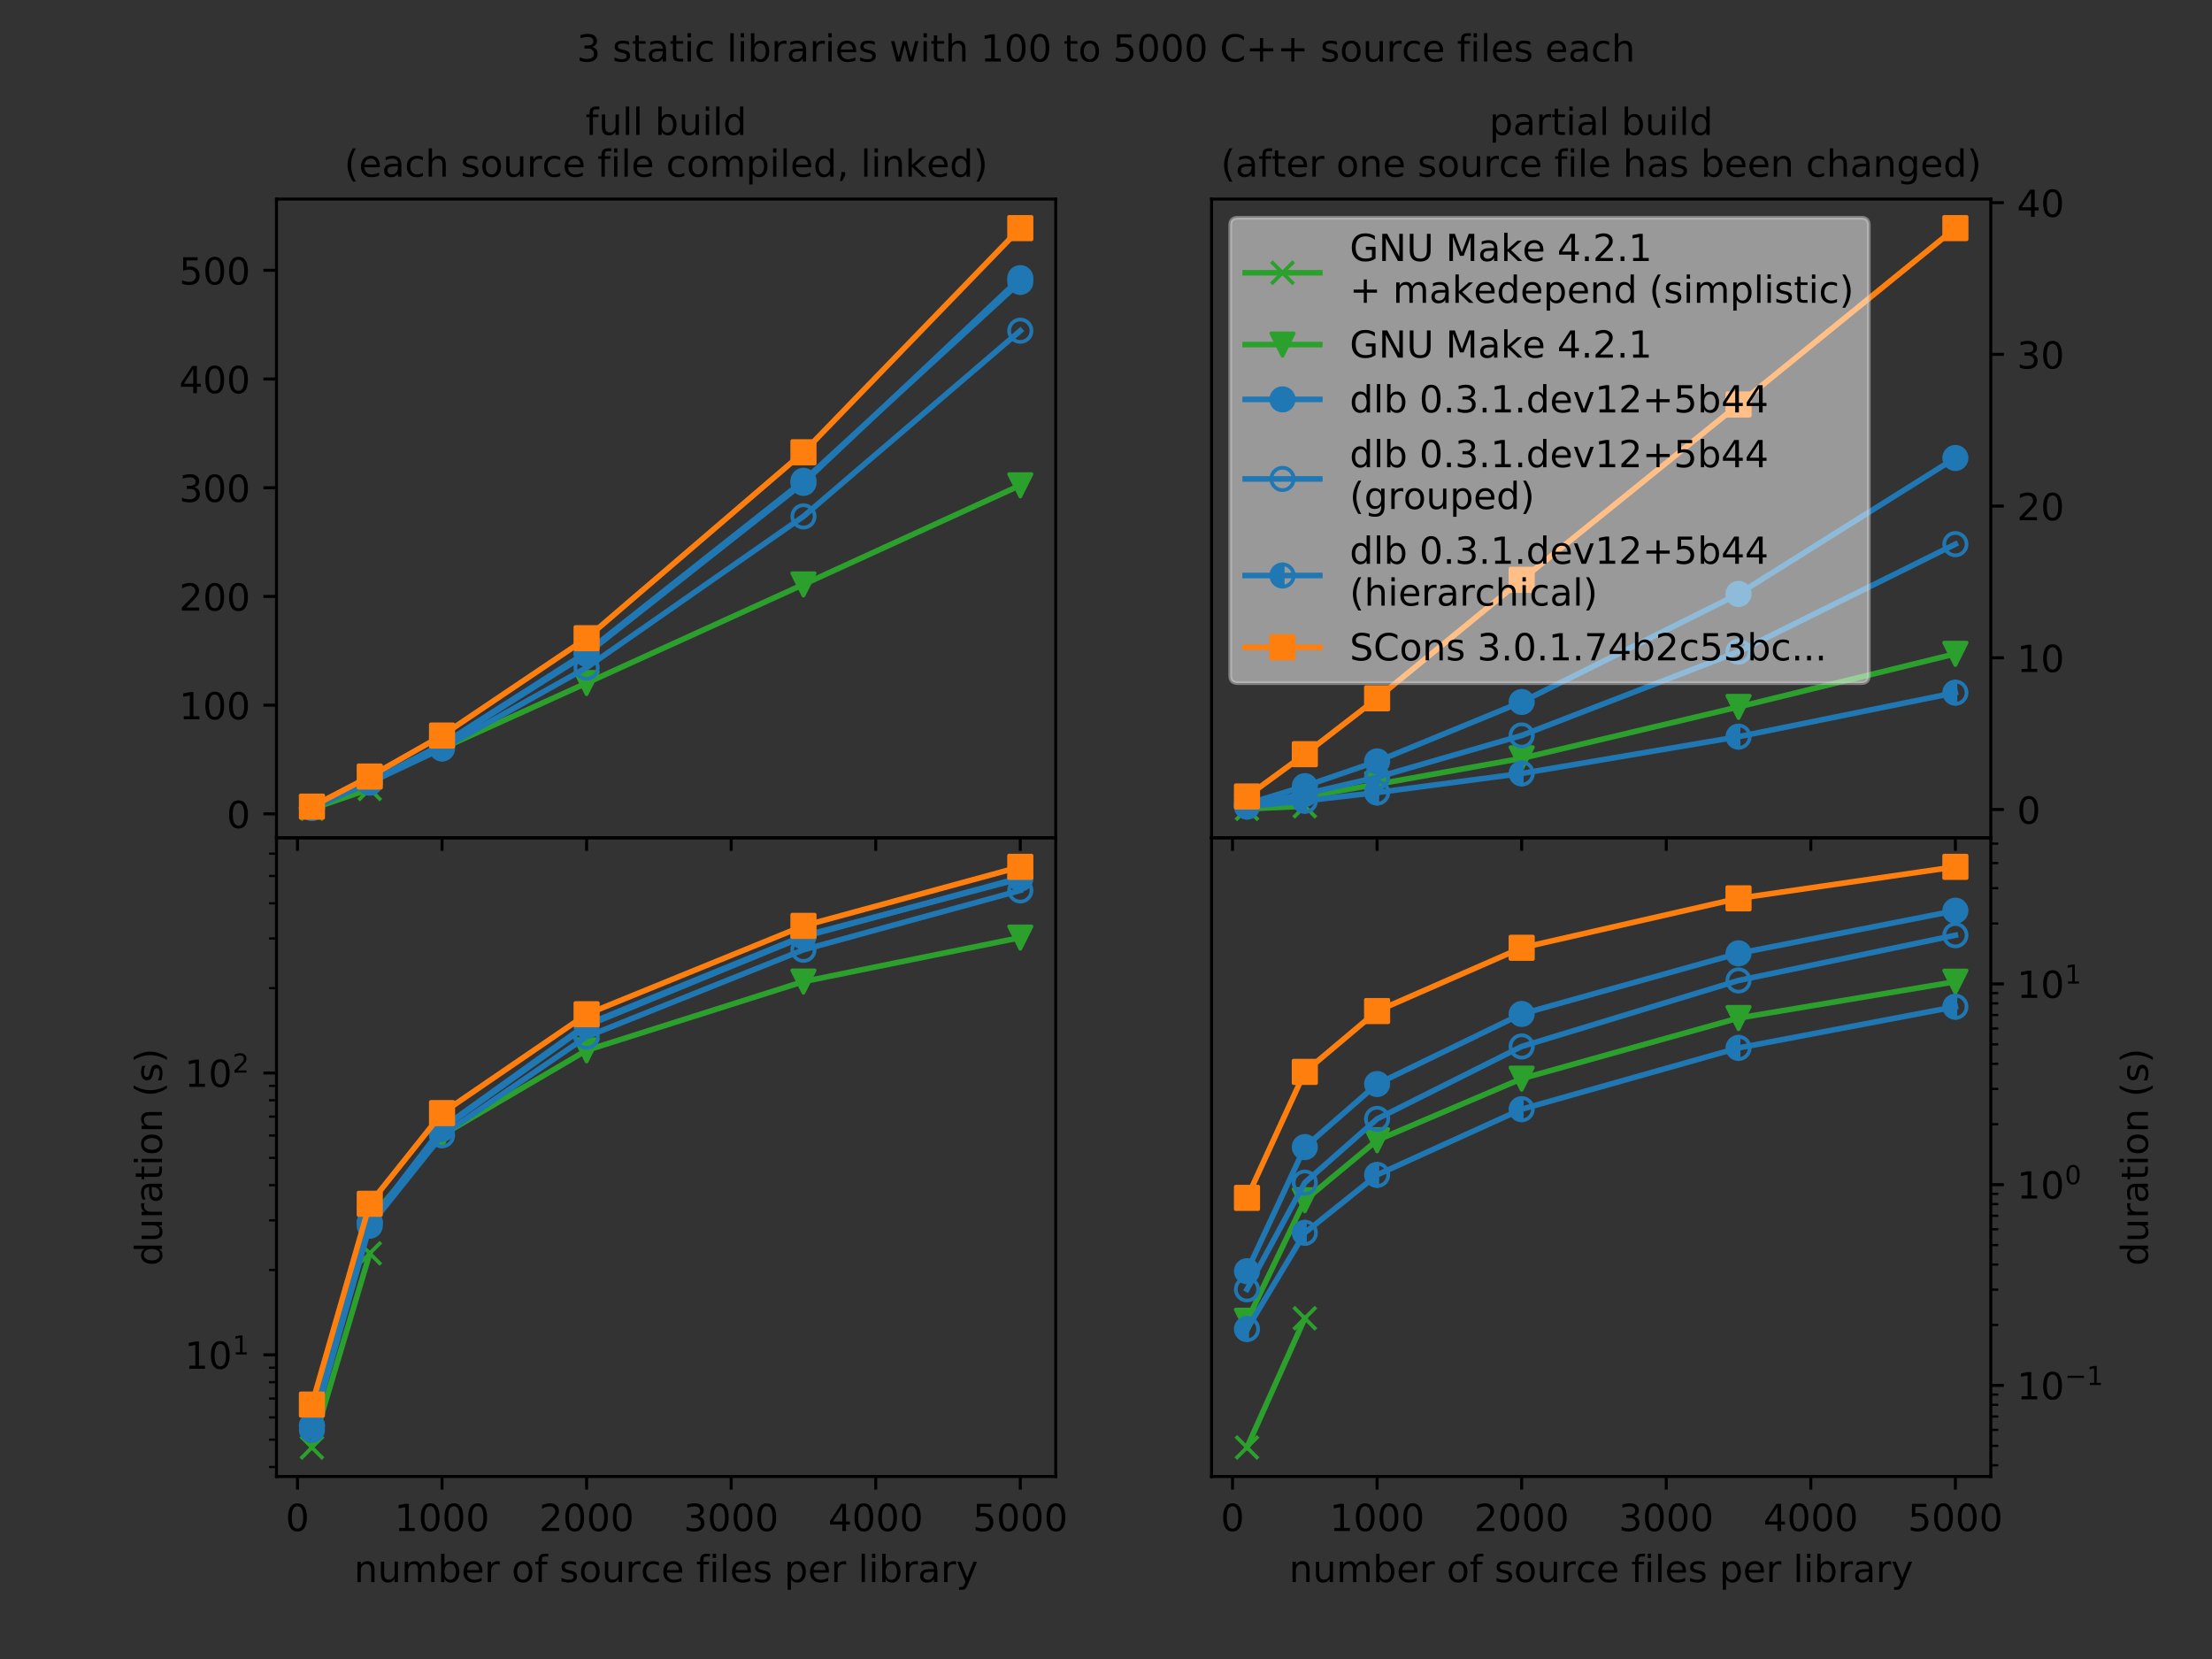 <?xml version="1.0" encoding="utf-8" standalone="no"?>
<!DOCTYPE svg PUBLIC "-//W3C//DTD SVG 1.1//EN"
  "http://www.w3.org/Graphics/SVG/1.1/DTD/svg11.dtd">
<!-- Created with matplotlib (https://matplotlib.org/) -->
<svg height="444.444pt" version="1.1" viewBox="0 0 592.593 444.444" width="592.593pt" xmlns="http://www.w3.org/2000/svg" xmlns:xlink="http://www.w3.org/1999/xlink">
 <rect x="0" y="0" width="592.593" height="444.444" fill="#333333" stroke="none"/>
 <defs>
  <style type="text/css">
*{stroke-linecap:butt;stroke-linejoin:round;}
  </style>
 </defs>
 <g id="figure_1">
  <g id="patch_1">
   <path d="M 0 444.444 
L 592.593 444.444 
L 592.593 0 
L 0 0 
z
" style="fill:none;"/>
  </g>
  <g id="axes_1">
   <g id="patch_2">
    <path d="M 74.074 224.444 
L 282.828 224.444 
L 282.828 53.333 
L 74.074 53.333 
z
" style="fill:none;"/>
   </g>
   <g id="matplotlib.axis_1">
    <g id="xtick_1">
     <g id="line2d_1">
      <defs>
       <path d="M 0 0 
L 0 3.5 
" id="m9dc759a7c7" style="stroke:#000000;stroke-width:0.8;"/>
      </defs>
      <g>
       <use style="stroke:#000000;stroke-width:0.8;" x="79.69" xlink:href="#m9dc759a7c7" y="224.444"/>
      </g>
     </g>
    </g>
    <g id="xtick_2">
     <g id="line2d_2">
      <g>
       <use style="stroke:#000000;stroke-width:0.8;" x="118.42" xlink:href="#m9dc759a7c7" y="224.444"/>
      </g>
     </g>
    </g>
    <g id="xtick_3">
     <g id="line2d_3">
      <g>
       <use style="stroke:#000000;stroke-width:0.8;" x="157.15" xlink:href="#m9dc759a7c7" y="224.444"/>
      </g>
     </g>
    </g>
    <g id="xtick_4">
     <g id="line2d_4">
      <g>
       <use style="stroke:#000000;stroke-width:0.8;" x="195.88" xlink:href="#m9dc759a7c7" y="224.444"/>
      </g>
     </g>
    </g>
    <g id="xtick_5">
     <g id="line2d_5">
      <g>
       <use style="stroke:#000000;stroke-width:0.8;" x="234.61" xlink:href="#m9dc759a7c7" y="224.444"/>
      </g>
     </g>
    </g>
    <g id="xtick_6">
     <g id="line2d_6">
      <g>
       <use style="stroke:#000000;stroke-width:0.8;" x="273.339" xlink:href="#m9dc759a7c7" y="224.444"/>
      </g>
     </g>
    </g>
   </g>
   <g id="matplotlib.axis_2">
    <g id="ytick_1">
     <g id="line2d_7">
      <defs>
       <path d="M 0 0 
L -3.5 0 
" id="m480c3be4f2" style="stroke:#000000;stroke-width:0.8;"/>
      </defs>
      <g>
       <use style="stroke:#000000;stroke-width:0.8;" x="74.074" xlink:href="#m480c3be4f2" y="218.033"/>
      </g>
     </g>
     <g id="text_1">
      <!-- 0 -->
      <defs>
       <path d="M 31.781 66.406 
Q 24.172 66.406 20.328 58.906 
Q 16.5 51.422 16.5 36.375 
Q 16.5 21.391 20.328 13.891 
Q 24.172 6.391 31.781 6.391 
Q 39.453 6.391 43.281 13.891 
Q 47.125 21.391 47.125 36.375 
Q 47.125 51.422 43.281 58.906 
Q 39.453 66.406 31.781 66.406 
z
M 31.781 74.219 
Q 44.047 74.219 50.516 64.516 
Q 56.984 54.828 56.984 36.375 
Q 56.984 17.969 50.516 8.266 
Q 44.047 -1.422 31.781 -1.422 
Q 19.531 -1.422 13.062 8.266 
Q 6.594 17.969 6.594 36.375 
Q 6.594 54.828 13.062 64.516 
Q 19.531 74.219 31.781 74.219 
z
" id="DejaVuSans-48"/>
      </defs>
      <g transform="translate(60.712 221.832)scale(0.1 -0.1)">
       <use xlink:href="#DejaVuSans-48"/>
      </g>
     </g>
    </g>
    <g id="ytick_2">
     <g id="line2d_8">
      <g>
       <use style="stroke:#000000;stroke-width:0.8;" x="74.074" xlink:href="#m480c3be4f2" y="188.908"/>
      </g>
     </g>
     <g id="text_2">
      <!-- 100 -->
      <defs>
       <path d="M 12.406 8.297 
L 28.516 8.297 
L 28.516 63.922 
L 10.984 60.406 
L 10.984 69.391 
L 28.422 72.906 
L 38.281 72.906 
L 38.281 8.297 
L 54.391 8.297 
L 54.391 0 
L 12.406 0 
z
" id="DejaVuSans-49"/>
      </defs>
      <g transform="translate(47.987 192.708)scale(0.1 -0.1)">
       <use xlink:href="#DejaVuSans-49"/>
       <use x="63.623" xlink:href="#DejaVuSans-48"/>
       <use x="127.246" xlink:href="#DejaVuSans-48"/>
      </g>
     </g>
    </g>
    <g id="ytick_3">
     <g id="line2d_9">
      <g>
       <use style="stroke:#000000;stroke-width:0.8;" x="74.074" xlink:href="#m480c3be4f2" y="159.784"/>
      </g>
     </g>
     <g id="text_3">
      <!-- 200 -->
      <defs>
       <path d="M 19.188 8.297 
L 53.609 8.297 
L 53.609 0 
L 7.328 0 
L 7.328 8.297 
Q 12.938 14.109 22.625 23.891 
Q 32.328 33.688 34.812 36.531 
Q 39.547 41.844 41.422 45.531 
Q 43.312 49.219 43.312 52.781 
Q 43.312 58.594 39.234 62.25 
Q 35.156 65.922 28.609 65.922 
Q 23.969 65.922 18.812 64.312 
Q 13.672 62.703 7.812 59.422 
L 7.812 69.391 
Q 13.766 71.781 18.938 73 
Q 24.125 74.219 28.422 74.219 
Q 39.75 74.219 46.484 68.547 
Q 53.219 62.891 53.219 53.422 
Q 53.219 48.922 51.531 44.891 
Q 49.859 40.875 45.406 35.406 
Q 44.188 33.984 37.641 27.219 
Q 31.109 20.453 19.188 8.297 
z
" id="DejaVuSans-50"/>
      </defs>
      <g transform="translate(47.987 163.583)scale(0.1 -0.1)">
       <use xlink:href="#DejaVuSans-50"/>
       <use x="63.623" xlink:href="#DejaVuSans-48"/>
       <use x="127.246" xlink:href="#DejaVuSans-48"/>
      </g>
     </g>
    </g>
    <g id="ytick_4">
     <g id="line2d_10">
      <g>
       <use style="stroke:#000000;stroke-width:0.8;" x="74.074" xlink:href="#m480c3be4f2" y="130.659"/>
      </g>
     </g>
     <g id="text_4">
      <!-- 300 -->
      <defs>
       <path d="M 40.578 39.312 
Q 47.656 37.797 51.625 33 
Q 55.609 28.219 55.609 21.188 
Q 55.609 10.406 48.188 4.484 
Q 40.766 -1.422 27.094 -1.422 
Q 22.516 -1.422 17.656 -0.516 
Q 12.797 0.391 7.625 2.203 
L 7.625 11.719 
Q 11.719 9.328 16.594 8.109 
Q 21.484 6.891 26.812 6.891 
Q 36.078 6.891 40.938 10.547 
Q 45.797 14.203 45.797 21.188 
Q 45.797 27.641 41.281 31.266 
Q 36.766 34.906 28.719 34.906 
L 20.219 34.906 
L 20.219 43.016 
L 29.109 43.016 
Q 36.375 43.016 40.234 45.922 
Q 44.094 48.828 44.094 54.297 
Q 44.094 59.906 40.109 62.906 
Q 36.141 65.922 28.719 65.922 
Q 24.656 65.922 20.016 65.031 
Q 15.375 64.156 9.812 62.312 
L 9.812 71.094 
Q 15.438 72.656 20.344 73.438 
Q 25.25 74.219 29.594 74.219 
Q 40.828 74.219 47.359 69.109 
Q 53.906 64.016 53.906 55.328 
Q 53.906 49.266 50.438 45.094 
Q 46.969 40.922 40.578 39.312 
z
" id="DejaVuSans-51"/>
      </defs>
      <g transform="translate(47.987 134.458)scale(0.1 -0.1)">
       <use xlink:href="#DejaVuSans-51"/>
       <use x="63.623" xlink:href="#DejaVuSans-48"/>
       <use x="127.246" xlink:href="#DejaVuSans-48"/>
      </g>
     </g>
    </g>
    <g id="ytick_5">
     <g id="line2d_11">
      <g>
       <use style="stroke:#000000;stroke-width:0.8;" x="74.074" xlink:href="#m480c3be4f2" y="101.534"/>
      </g>
     </g>
     <g id="text_5">
      <!-- 400 -->
      <defs>
       <path d="M 37.797 64.312 
L 12.891 25.391 
L 37.797 25.391 
z
M 35.203 72.906 
L 47.609 72.906 
L 47.609 25.391 
L 58.016 25.391 
L 58.016 17.188 
L 47.609 17.188 
L 47.609 0 
L 37.797 0 
L 37.797 17.188 
L 4.891 17.188 
L 4.891 26.703 
z
" id="DejaVuSans-52"/>
      </defs>
      <g transform="translate(47.987 105.334)scale(0.1 -0.1)">
       <use xlink:href="#DejaVuSans-52"/>
       <use x="63.623" xlink:href="#DejaVuSans-48"/>
       <use x="127.246" xlink:href="#DejaVuSans-48"/>
      </g>
     </g>
    </g>
    <g id="ytick_6">
     <g id="line2d_12">
      <g>
       <use style="stroke:#000000;stroke-width:0.8;" x="74.074" xlink:href="#m480c3be4f2" y="72.41"/>
      </g>
     </g>
     <g id="text_6">
      <!-- 500 -->
      <defs>
       <path d="M 10.797 72.906 
L 49.516 72.906 
L 49.516 64.594 
L 19.828 64.594 
L 19.828 46.734 
Q 21.969 47.469 24.109 47.828 
Q 26.266 48.188 28.422 48.188 
Q 40.625 48.188 47.75 41.5 
Q 54.891 34.812 54.891 23.391 
Q 54.891 11.625 47.562 5.094 
Q 40.234 -1.422 26.906 -1.422 
Q 22.312 -1.422 17.547 -0.641 
Q 12.797 0.141 7.719 1.703 
L 7.719 11.625 
Q 12.109 9.234 16.797 8.062 
Q 21.484 6.891 26.703 6.891 
Q 35.156 6.891 40.078 11.328 
Q 45.016 15.766 45.016 23.391 
Q 45.016 31 40.078 35.438 
Q 35.156 39.891 26.703 39.891 
Q 22.75 39.891 18.812 39.016 
Q 14.891 38.141 10.797 36.281 
z
" id="DejaVuSans-53"/>
      </defs>
      <g transform="translate(47.987 76.209)scale(0.1 -0.1)">
       <use xlink:href="#DejaVuSans-53"/>
       <use x="63.623" xlink:href="#DejaVuSans-48"/>
       <use x="127.246" xlink:href="#DejaVuSans-48"/>
      </g>
     </g>
    </g>
   </g>
   <g id="line2d_13">
    <path clip-path="url(#p43b5d7393f)" d="M 83.563 216.667 
L 99.055 211.36 
" style="fill:none;stroke:#2ca02c;stroke-linecap:square;stroke-width:1.5;"/>
    <defs>
     <path d="M -3 3 
L 3 -3 
M -3 -3 
L 3 3 
" id="m05a0033fc6" style="stroke:#2ca02c;"/>
    </defs>
    <g clip-path="url(#p43b5d7393f)">
     <use style="fill-opacity:0;stroke:#2ca02c;" x="83.563" xlink:href="#m05a0033fc6" y="216.667"/>
     <use style="fill-opacity:0;stroke:#2ca02c;" x="99.055" xlink:href="#m05a0033fc6" y="211.36"/>
    </g>
   </g>
   <g id="line2d_14">
    <path clip-path="url(#p43b5d7393f)" d="M 83.563 216.202 
L 99.055 209.204 
L 118.42 200.507 
L 157.15 182.983 
L 215.245 156.569 
L 273.339 130.008 
" style="fill:none;stroke:#2ca02c;stroke-linecap:square;stroke-width:1.5;"/>
    <defs>
     <path d="M -0 3 
L 3 -3 
L -3 -3 
z
" id="m6128d57969" style="stroke:#2ca02c;stroke-linejoin:miter;"/>
    </defs>
    <g clip-path="url(#p43b5d7393f)">
     <use style="fill:#2ca02c;stroke:#2ca02c;stroke-linejoin:miter;" x="83.563" xlink:href="#m6128d57969" y="216.202"/>
     <use style="fill:#2ca02c;stroke:#2ca02c;stroke-linejoin:miter;" x="99.055" xlink:href="#m6128d57969" y="209.204"/>
     <use style="fill:#2ca02c;stroke:#2ca02c;stroke-linejoin:miter;" x="118.42" xlink:href="#m6128d57969" y="200.507"/>
     <use style="fill:#2ca02c;stroke:#2ca02c;stroke-linejoin:miter;" x="157.15" xlink:href="#m6128d57969" y="182.983"/>
     <use style="fill:#2ca02c;stroke:#2ca02c;stroke-linejoin:miter;" x="215.245" xlink:href="#m6128d57969" y="156.569"/>
     <use style="fill:#2ca02c;stroke:#2ca02c;stroke-linejoin:miter;" x="273.339" xlink:href="#m6128d57969" y="130.008"/>
    </g>
   </g>
   <g id="line2d_15">
    <path clip-path="url(#p43b5d7393f)" d="M 83.563 216.4 
L 99.055 209.439 
L 118.42 199.587 
L 157.15 175.192 
L 215.245 129.363 
L 273.339 74.509 
" style="fill:none;stroke:#1f77b4;stroke-linecap:square;stroke-width:1.5;"/>
    <defs>
     <path d="M 0 3 
C 0.796 3 1.559 2.684 2.121 2.121 
C 2.684 1.559 3 0.796 3 0 
C 3 -0.796 2.684 -1.559 2.121 -2.121 
C 1.559 -2.684 0.796 -3 0 -3 
C -0.796 -3 -1.559 -2.684 -2.121 -2.121 
C -2.684 -1.559 -3 -0.796 -3 0 
C -3 0.796 -2.684 1.559 -2.121 2.121 
C -1.559 2.684 -0.796 3 0 3 
z
" id="md027787728" style="stroke:#1f77b4;"/>
    </defs>
    <g clip-path="url(#p43b5d7393f)">
     <use style="fill:#1f77b4;stroke:#1f77b4;" x="83.563" xlink:href="#md027787728" y="216.4"/>
     <use style="fill:#1f77b4;stroke:#1f77b4;" x="99.055" xlink:href="#md027787728" y="209.439"/>
     <use style="fill:#1f77b4;stroke:#1f77b4;" x="118.42" xlink:href="#md027787728" y="199.587"/>
     <use style="fill:#1f77b4;stroke:#1f77b4;" x="157.15" xlink:href="#md027787728" y="175.192"/>
     <use style="fill:#1f77b4;stroke:#1f77b4;" x="215.245" xlink:href="#md027787728" y="129.363"/>
     <use style="fill:#1f77b4;stroke:#1f77b4;" x="273.339" xlink:href="#md027787728" y="74.509"/>
    </g>
   </g>
   <g id="line2d_16">
    <path clip-path="url(#p43b5d7393f)" d="M 83.563 216.455 
L 99.055 209.669 
L 118.42 200.526 
L 157.15 178.854 
L 215.245 138.341 
L 273.339 88.604 
" style="fill:none;stroke:#1f77b4;stroke-linecap:square;stroke-width:1.5;"/>
    <defs>
     <path d="M 0 3 
C 0.796 3 1.559 2.684 2.121 2.121 
C 2.684 1.559 3 0.796 3 0 
C 3 -0.796 2.684 -1.559 2.121 -2.121 
C 1.559 -2.684 0.796 -3 0 -3 
C -0.796 -3 -1.559 -2.684 -2.121 -2.121 
C -2.684 -1.559 -3 -0.796 -3 0 
C -3 0.796 -2.684 1.559 -2.121 2.121 
C -1.559 2.684 -0.796 3 0 3 
z
" id="m1d17fd8bab" style="stroke:#1f77b4;"/>
    </defs>
    <g clip-path="url(#p43b5d7393f)">
     <use style="fill-opacity:0;stroke:#1f77b4;" x="83.563" xlink:href="#m1d17fd8bab" y="216.455"/>
     <use style="fill-opacity:0;stroke:#1f77b4;" x="99.055" xlink:href="#m1d17fd8bab" y="209.669"/>
     <use style="fill-opacity:0;stroke:#1f77b4;" x="118.42" xlink:href="#m1d17fd8bab" y="200.526"/>
     <use style="fill-opacity:0;stroke:#1f77b4;" x="157.15" xlink:href="#m1d17fd8bab" y="178.854"/>
     <use style="fill-opacity:0;stroke:#1f77b4;" x="215.245" xlink:href="#m1d17fd8bab" y="138.341"/>
     <use style="fill-opacity:0;stroke:#1f77b4;" x="273.339" xlink:href="#m1d17fd8bab" y="88.604"/>
    </g>
   </g>
   <g id="line2d_17">
    <path clip-path="url(#p43b5d7393f)" d="M 83.563 216.405 
L 99.055 209.461 
L 118.42 199.449 
L 157.15 174.743 
L 215.245 128.82 
L 273.339 75.513 
" style="fill:none;stroke:#1f77b4;stroke-linecap:square;stroke-width:1.5;"/>
    <defs>
     <path d="M 0 -3 
C -0.796 -3 -1.559 -2.684 -2.121 -2.121 
C -2.684 -1.559 -3 -0.796 -3 -0 
C -3 0.796 -2.684 1.559 -2.121 2.121 
C -1.559 2.684 -0.796 3 -0 3 
z
" id="mb0fd0efcd6" style="stroke:#1f77b4;"/>
    </defs>
    <g clip-path="url(#p43b5d7393f)">
     <use style="fill:#1f77b4;stroke:#1f77b4;" x="83.563" xlink:href="#mb0fd0efcd6" y="216.405"/>
     <use style="fill:#1f77b4;stroke:#1f77b4;" x="99.055" xlink:href="#mb0fd0efcd6" y="209.461"/>
     <use style="fill:#1f77b4;stroke:#1f77b4;" x="118.42" xlink:href="#mb0fd0efcd6" y="199.449"/>
     <use style="fill:#1f77b4;stroke:#1f77b4;" x="157.15" xlink:href="#mb0fd0efcd6" y="174.743"/>
     <use style="fill:#1f77b4;stroke:#1f77b4;" x="215.245" xlink:href="#mb0fd0efcd6" y="128.82"/>
     <use style="fill:#1f77b4;stroke:#1f77b4;" x="273.339" xlink:href="#mb0fd0efcd6" y="75.513"/>
    </g>
    <defs>
     <path d="M -0 3 
C 0.796 3 1.559 2.684 2.121 2.121 
C 2.684 1.559 3 0.796 3 0 
C 3 -0.796 2.684 -1.559 2.121 -2.121 
C 1.559 -2.684 0.796 -3 0 -3 
z
" id="m78c4e0cb64" style="stroke:#1f77b4;"/>
    </defs>
    <g clip-path="url(#p43b5d7393f)">
     <use style="fill-opacity:0;stroke:#1f77b4;" x="83.563" xlink:href="#m78c4e0cb64" y="216.405"/>
     <use style="fill-opacity:0;stroke:#1f77b4;" x="99.055" xlink:href="#m78c4e0cb64" y="209.461"/>
     <use style="fill-opacity:0;stroke:#1f77b4;" x="118.42" xlink:href="#m78c4e0cb64" y="199.449"/>
     <use style="fill-opacity:0;stroke:#1f77b4;" x="157.15" xlink:href="#m78c4e0cb64" y="174.743"/>
     <use style="fill-opacity:0;stroke:#1f77b4;" x="215.245" xlink:href="#m78c4e0cb64" y="128.82"/>
     <use style="fill-opacity:0;stroke:#1f77b4;" x="273.339" xlink:href="#m78c4e0cb64" y="75.513"/>
    </g>
   </g>
   <g id="line2d_18">
    <path clip-path="url(#p43b5d7393f)" d="M 83.563 216.093 
L 99.055 208.028 
L 118.42 197.052 
L 157.15 170.982 
L 215.245 121.165 
L 273.339 61.111 
" style="fill:none;stroke:#ff7f0e;stroke-linecap:square;stroke-width:1.5;"/>
    <defs>
     <path d="M -3 3 
L 3 3 
L 3 -3 
L -3 -3 
z
" id="mf32bba2794" style="stroke:#ff7f0e;stroke-linejoin:miter;"/>
    </defs>
    <g clip-path="url(#p43b5d7393f)">
     <use style="fill:#ff7f0e;stroke:#ff7f0e;stroke-linejoin:miter;" x="83.563" xlink:href="#mf32bba2794" y="216.093"/>
     <use style="fill:#ff7f0e;stroke:#ff7f0e;stroke-linejoin:miter;" x="99.055" xlink:href="#mf32bba2794" y="208.028"/>
     <use style="fill:#ff7f0e;stroke:#ff7f0e;stroke-linejoin:miter;" x="118.42" xlink:href="#mf32bba2794" y="197.052"/>
     <use style="fill:#ff7f0e;stroke:#ff7f0e;stroke-linejoin:miter;" x="157.15" xlink:href="#mf32bba2794" y="170.982"/>
     <use style="fill:#ff7f0e;stroke:#ff7f0e;stroke-linejoin:miter;" x="215.245" xlink:href="#mf32bba2794" y="121.165"/>
     <use style="fill:#ff7f0e;stroke:#ff7f0e;stroke-linejoin:miter;" x="273.339" xlink:href="#mf32bba2794" y="61.111"/>
    </g>
   </g>
   <g id="patch_3">
    <path d="M 74.074 224.444 
L 74.074 53.333 
" style="fill:none;stroke:#000000;stroke-linecap:square;stroke-linejoin:miter;stroke-width:0.8;"/>
   </g>
   <g id="patch_4">
    <path d="M 282.828 224.444 
L 282.828 53.333 
" style="fill:none;stroke:#000000;stroke-linecap:square;stroke-linejoin:miter;stroke-width:0.8;"/>
   </g>
   <g id="patch_5">
    <path d="M 74.074 224.444 
L 282.828 224.444 
" style="fill:none;stroke:#000000;stroke-linecap:square;stroke-linejoin:miter;stroke-width:0.8;"/>
   </g>
   <g id="patch_6">
    <path d="M 74.074 53.333 
L 282.828 53.333 
" style="fill:none;stroke:#000000;stroke-linecap:square;stroke-linejoin:miter;stroke-width:0.8;"/>
   </g>
   <g id="text_7">
    <!-- full build -->
    <defs>
     <path d="M 37.109 75.984 
L 37.109 68.5 
L 28.516 68.5 
Q 23.688 68.5 21.797 66.547 
Q 19.922 64.594 19.922 59.516 
L 19.922 54.688 
L 34.719 54.688 
L 34.719 47.703 
L 19.922 47.703 
L 19.922 0 
L 10.891 0 
L 10.891 47.703 
L 2.297 47.703 
L 2.297 54.688 
L 10.891 54.688 
L 10.891 58.5 
Q 10.891 67.625 15.141 71.797 
Q 19.391 75.984 28.609 75.984 
z
" id="DejaVuSans-102"/>
     <path d="M 8.5 21.578 
L 8.5 54.688 
L 17.484 54.688 
L 17.484 21.922 
Q 17.484 14.156 20.5 10.266 
Q 23.531 6.391 29.594 6.391 
Q 36.859 6.391 41.078 11.031 
Q 45.312 15.672 45.312 23.688 
L 45.312 54.688 
L 54.297 54.688 
L 54.297 0 
L 45.312 0 
L 45.312 8.406 
Q 42.047 3.422 37.719 1 
Q 33.406 -1.422 27.688 -1.422 
Q 18.266 -1.422 13.375 4.438 
Q 8.5 10.297 8.5 21.578 
z
M 31.109 56 
z
" id="DejaVuSans-117"/>
     <path d="M 9.422 75.984 
L 18.406 75.984 
L 18.406 0 
L 9.422 0 
z
" id="DejaVuSans-108"/>
     <path id="DejaVuSans-32"/>
     <path d="M 48.688 27.297 
Q 48.688 37.203 44.609 42.844 
Q 40.531 48.484 33.406 48.484 
Q 26.266 48.484 22.188 42.844 
Q 18.109 37.203 18.109 27.297 
Q 18.109 17.391 22.188 11.75 
Q 26.266 6.109 33.406 6.109 
Q 40.531 6.109 44.609 11.75 
Q 48.688 17.391 48.688 27.297 
z
M 18.109 46.391 
Q 20.953 51.266 25.266 53.625 
Q 29.594 56 35.594 56 
Q 45.562 56 51.781 48.094 
Q 58.016 40.188 58.016 27.297 
Q 58.016 14.406 51.781 6.484 
Q 45.562 -1.422 35.594 -1.422 
Q 29.594 -1.422 25.266 0.953 
Q 20.953 3.328 18.109 8.203 
L 18.109 0 
L 9.078 0 
L 9.078 75.984 
L 18.109 75.984 
z
" id="DejaVuSans-98"/>
     <path d="M 9.422 54.688 
L 18.406 54.688 
L 18.406 0 
L 9.422 0 
z
M 9.422 75.984 
L 18.406 75.984 
L 18.406 64.594 
L 9.422 64.594 
z
" id="DejaVuSans-105"/>
     <path d="M 45.406 46.391 
L 45.406 75.984 
L 54.391 75.984 
L 54.391 0 
L 45.406 0 
L 45.406 8.203 
Q 42.578 3.328 38.25 0.953 
Q 33.938 -1.422 27.875 -1.422 
Q 17.969 -1.422 11.734 6.484 
Q 5.516 14.406 5.516 27.297 
Q 5.516 40.188 11.734 48.094 
Q 17.969 56 27.875 56 
Q 33.938 56 38.25 53.625 
Q 42.578 51.266 45.406 46.391 
z
M 14.797 27.297 
Q 14.797 17.391 18.875 11.75 
Q 22.953 6.109 30.078 6.109 
Q 37.203 6.109 41.297 11.75 
Q 45.406 17.391 45.406 27.297 
Q 45.406 37.203 41.297 42.844 
Q 37.203 48.484 30.078 48.484 
Q 22.953 48.484 18.875 42.844 
Q 14.797 37.203 14.797 27.297 
z
" id="DejaVuSans-100"/>
    </defs>
    <g transform="translate(156.86 36.136)scale(0.1 -0.1)">
     <use xlink:href="#DejaVuSans-102"/>
     <use x="35.205" xlink:href="#DejaVuSans-117"/>
     <use x="98.584" xlink:href="#DejaVuSans-108"/>
     <use x="126.367" xlink:href="#DejaVuSans-108"/>
     <use x="154.15" xlink:href="#DejaVuSans-32"/>
     <use x="185.938" xlink:href="#DejaVuSans-98"/>
     <use x="249.414" xlink:href="#DejaVuSans-117"/>
     <use x="312.793" xlink:href="#DejaVuSans-105"/>
     <use x="340.576" xlink:href="#DejaVuSans-108"/>
     <use x="368.359" xlink:href="#DejaVuSans-100"/>
    </g>
    <!-- (each source file compiled, linked) -->
    <defs>
     <path d="M 31 75.875 
Q 24.469 64.656 21.281 53.656 
Q 18.109 42.672 18.109 31.391 
Q 18.109 20.125 21.312 9.062 
Q 24.516 -2 31 -13.188 
L 23.188 -13.188 
Q 15.875 -1.703 12.234 9.375 
Q 8.594 20.453 8.594 31.391 
Q 8.594 42.281 12.203 53.312 
Q 15.828 64.359 23.188 75.875 
z
" id="DejaVuSans-40"/>
     <path d="M 56.203 29.594 
L 56.203 25.203 
L 14.891 25.203 
Q 15.484 15.922 20.484 11.062 
Q 25.484 6.203 34.422 6.203 
Q 39.594 6.203 44.453 7.469 
Q 49.312 8.734 54.109 11.281 
L 54.109 2.781 
Q 49.266 0.734 44.188 -0.344 
Q 39.109 -1.422 33.891 -1.422 
Q 20.797 -1.422 13.156 6.188 
Q 5.516 13.812 5.516 26.812 
Q 5.516 40.234 12.766 48.109 
Q 20.016 56 32.328 56 
Q 43.359 56 49.781 48.891 
Q 56.203 41.797 56.203 29.594 
z
M 47.219 32.234 
Q 47.125 39.594 43.094 43.984 
Q 39.062 48.391 32.422 48.391 
Q 24.906 48.391 20.391 44.141 
Q 15.875 39.891 15.188 32.172 
z
" id="DejaVuSans-101"/>
     <path d="M 34.281 27.484 
Q 23.391 27.484 19.188 25 
Q 14.984 22.516 14.984 16.5 
Q 14.984 11.719 18.141 8.906 
Q 21.297 6.109 26.703 6.109 
Q 34.188 6.109 38.703 11.406 
Q 43.219 16.703 43.219 25.484 
L 43.219 27.484 
z
M 52.203 31.203 
L 52.203 0 
L 43.219 0 
L 43.219 8.297 
Q 40.141 3.328 35.547 0.953 
Q 30.953 -1.422 24.312 -1.422 
Q 15.922 -1.422 10.953 3.297 
Q 6 8.016 6 15.922 
Q 6 25.141 12.172 29.828 
Q 18.359 34.516 30.609 34.516 
L 43.219 34.516 
L 43.219 35.406 
Q 43.219 41.609 39.141 45 
Q 35.062 48.391 27.688 48.391 
Q 23 48.391 18.547 47.266 
Q 14.109 46.141 10.016 43.891 
L 10.016 52.203 
Q 14.938 54.109 19.578 55.047 
Q 24.219 56 28.609 56 
Q 40.484 56 46.344 49.844 
Q 52.203 43.703 52.203 31.203 
z
" id="DejaVuSans-97"/>
     <path d="M 48.781 52.594 
L 48.781 44.188 
Q 44.969 46.297 41.141 47.344 
Q 37.312 48.391 33.406 48.391 
Q 24.656 48.391 19.812 42.844 
Q 14.984 37.312 14.984 27.297 
Q 14.984 17.281 19.812 11.734 
Q 24.656 6.203 33.406 6.203 
Q 37.312 6.203 41.141 7.25 
Q 44.969 8.297 48.781 10.406 
L 48.781 2.094 
Q 45.016 0.344 40.984 -0.531 
Q 36.969 -1.422 32.422 -1.422 
Q 20.062 -1.422 12.781 6.344 
Q 5.516 14.109 5.516 27.297 
Q 5.516 40.672 12.859 48.328 
Q 20.219 56 33.016 56 
Q 37.156 56 41.109 55.141 
Q 45.062 54.297 48.781 52.594 
z
" id="DejaVuSans-99"/>
     <path d="M 54.891 33.016 
L 54.891 0 
L 45.906 0 
L 45.906 32.719 
Q 45.906 40.484 42.875 44.328 
Q 39.844 48.188 33.797 48.188 
Q 26.516 48.188 22.312 43.547 
Q 18.109 38.922 18.109 30.906 
L 18.109 0 
L 9.078 0 
L 9.078 75.984 
L 18.109 75.984 
L 18.109 46.188 
Q 21.344 51.125 25.703 53.562 
Q 30.078 56 35.797 56 
Q 45.219 56 50.047 50.172 
Q 54.891 44.344 54.891 33.016 
z
" id="DejaVuSans-104"/>
     <path d="M 44.281 53.078 
L 44.281 44.578 
Q 40.484 46.531 36.375 47.5 
Q 32.281 48.484 27.875 48.484 
Q 21.188 48.484 17.844 46.438 
Q 14.5 44.391 14.5 40.281 
Q 14.5 37.156 16.891 35.375 
Q 19.281 33.594 26.516 31.984 
L 29.594 31.297 
Q 39.156 29.25 43.188 25.516 
Q 47.219 21.781 47.219 15.094 
Q 47.219 7.469 41.188 3.016 
Q 35.156 -1.422 24.609 -1.422 
Q 20.219 -1.422 15.453 -0.562 
Q 10.688 0.297 5.422 2 
L 5.422 11.281 
Q 10.406 8.688 15.234 7.391 
Q 20.062 6.109 24.812 6.109 
Q 31.156 6.109 34.562 8.281 
Q 37.984 10.453 37.984 14.406 
Q 37.984 18.062 35.516 20.016 
Q 33.062 21.969 24.703 23.781 
L 21.578 24.516 
Q 13.234 26.266 9.516 29.906 
Q 5.812 33.547 5.812 39.891 
Q 5.812 47.609 11.281 51.797 
Q 16.75 56 26.812 56 
Q 31.781 56 36.172 55.266 
Q 40.578 54.547 44.281 53.078 
z
" id="DejaVuSans-115"/>
     <path d="M 30.609 48.391 
Q 23.391 48.391 19.188 42.75 
Q 14.984 37.109 14.984 27.297 
Q 14.984 17.484 19.156 11.844 
Q 23.344 6.203 30.609 6.203 
Q 37.797 6.203 41.984 11.859 
Q 46.188 17.531 46.188 27.297 
Q 46.188 37.016 41.984 42.703 
Q 37.797 48.391 30.609 48.391 
z
M 30.609 56 
Q 42.328 56 49.016 48.375 
Q 55.719 40.766 55.719 27.297 
Q 55.719 13.875 49.016 6.219 
Q 42.328 -1.422 30.609 -1.422 
Q 18.844 -1.422 12.172 6.219 
Q 5.516 13.875 5.516 27.297 
Q 5.516 40.766 12.172 48.375 
Q 18.844 56 30.609 56 
z
" id="DejaVuSans-111"/>
     <path d="M 41.109 46.297 
Q 39.594 47.172 37.812 47.578 
Q 36.031 48 33.891 48 
Q 26.266 48 22.188 43.047 
Q 18.109 38.094 18.109 28.812 
L 18.109 0 
L 9.078 0 
L 9.078 54.688 
L 18.109 54.688 
L 18.109 46.188 
Q 20.953 51.172 25.484 53.578 
Q 30.031 56 36.531 56 
Q 37.453 56 38.578 55.875 
Q 39.703 55.766 41.062 55.516 
z
" id="DejaVuSans-114"/>
     <path d="M 52 44.188 
Q 55.375 50.25 60.062 53.125 
Q 64.75 56 71.094 56 
Q 79.641 56 84.281 50.016 
Q 88.922 44.047 88.922 33.016 
L 88.922 0 
L 79.891 0 
L 79.891 32.719 
Q 79.891 40.578 77.094 44.375 
Q 74.312 48.188 68.609 48.188 
Q 61.625 48.188 57.562 43.547 
Q 53.516 38.922 53.516 30.906 
L 53.516 0 
L 44.484 0 
L 44.484 32.719 
Q 44.484 40.625 41.703 44.406 
Q 38.922 48.188 33.109 48.188 
Q 26.219 48.188 22.156 43.531 
Q 18.109 38.875 18.109 30.906 
L 18.109 0 
L 9.078 0 
L 9.078 54.688 
L 18.109 54.688 
L 18.109 46.188 
Q 21.188 51.219 25.484 53.609 
Q 29.781 56 35.688 56 
Q 41.656 56 45.828 52.969 
Q 50 49.953 52 44.188 
z
" id="DejaVuSans-109"/>
     <path d="M 18.109 8.203 
L 18.109 -20.797 
L 9.078 -20.797 
L 9.078 54.688 
L 18.109 54.688 
L 18.109 46.391 
Q 20.953 51.266 25.266 53.625 
Q 29.594 56 35.594 56 
Q 45.562 56 51.781 48.094 
Q 58.016 40.188 58.016 27.297 
Q 58.016 14.406 51.781 6.484 
Q 45.562 -1.422 35.594 -1.422 
Q 29.594 -1.422 25.266 0.953 
Q 20.953 3.328 18.109 8.203 
z
M 48.688 27.297 
Q 48.688 37.203 44.609 42.844 
Q 40.531 48.484 33.406 48.484 
Q 26.266 48.484 22.188 42.844 
Q 18.109 37.203 18.109 27.297 
Q 18.109 17.391 22.188 11.75 
Q 26.266 6.109 33.406 6.109 
Q 40.531 6.109 44.609 11.75 
Q 48.688 17.391 48.688 27.297 
z
" id="DejaVuSans-112"/>
     <path d="M 11.719 12.406 
L 22.016 12.406 
L 22.016 4 
L 14.016 -11.625 
L 7.719 -11.625 
L 11.719 4 
z
" id="DejaVuSans-44"/>
     <path d="M 54.891 33.016 
L 54.891 0 
L 45.906 0 
L 45.906 32.719 
Q 45.906 40.484 42.875 44.328 
Q 39.844 48.188 33.797 48.188 
Q 26.516 48.188 22.312 43.547 
Q 18.109 38.922 18.109 30.906 
L 18.109 0 
L 9.078 0 
L 9.078 54.688 
L 18.109 54.688 
L 18.109 46.188 
Q 21.344 51.125 25.703 53.562 
Q 30.078 56 35.797 56 
Q 45.219 56 50.047 50.172 
Q 54.891 44.344 54.891 33.016 
z
" id="DejaVuSans-110"/>
     <path d="M 9.078 75.984 
L 18.109 75.984 
L 18.109 31.109 
L 44.922 54.688 
L 56.391 54.688 
L 27.391 29.109 
L 57.625 0 
L 45.906 0 
L 18.109 26.703 
L 18.109 0 
L 9.078 0 
z
" id="DejaVuSans-107"/>
     <path d="M 8.016 75.875 
L 15.828 75.875 
Q 23.141 64.359 26.781 53.312 
Q 30.422 42.281 30.422 31.391 
Q 30.422 20.453 26.781 9.375 
Q 23.141 -1.703 15.828 -13.188 
L 8.016 -13.188 
Q 14.5 -2 17.703 9.062 
Q 20.906 20.125 20.906 31.391 
Q 20.906 42.672 17.703 53.656 
Q 14.5 64.656 8.016 75.875 
z
" id="DejaVuSans-41"/>
    </defs>
    <g transform="translate(92.246 47.333)scale(0.1 -0.1)">
     <use xlink:href="#DejaVuSans-40"/>
     <use x="39.014" xlink:href="#DejaVuSans-101"/>
     <use x="100.537" xlink:href="#DejaVuSans-97"/>
     <use x="161.816" xlink:href="#DejaVuSans-99"/>
     <use x="216.797" xlink:href="#DejaVuSans-104"/>
     <use x="280.176" xlink:href="#DejaVuSans-32"/>
     <use x="311.963" xlink:href="#DejaVuSans-115"/>
     <use x="364.062" xlink:href="#DejaVuSans-111"/>
     <use x="425.244" xlink:href="#DejaVuSans-117"/>
     <use x="488.623" xlink:href="#DejaVuSans-114"/>
     <use x="529.705" xlink:href="#DejaVuSans-99"/>
     <use x="584.686" xlink:href="#DejaVuSans-101"/>
     <use x="646.209" xlink:href="#DejaVuSans-32"/>
     <use x="677.996" xlink:href="#DejaVuSans-102"/>
     <use x="713.201" xlink:href="#DejaVuSans-105"/>
     <use x="740.984" xlink:href="#DejaVuSans-108"/>
     <use x="768.768" xlink:href="#DejaVuSans-101"/>
     <use x="830.291" xlink:href="#DejaVuSans-32"/>
     <use x="862.078" xlink:href="#DejaVuSans-99"/>
     <use x="917.059" xlink:href="#DejaVuSans-111"/>
     <use x="978.24" xlink:href="#DejaVuSans-109"/>
     <use x="1075.652" xlink:href="#DejaVuSans-112"/>
     <use x="1139.129" xlink:href="#DejaVuSans-105"/>
     <use x="1166.912" xlink:href="#DejaVuSans-108"/>
     <use x="1194.695" xlink:href="#DejaVuSans-101"/>
     <use x="1256.219" xlink:href="#DejaVuSans-100"/>
     <use x="1319.695" xlink:href="#DejaVuSans-44"/>
     <use x="1351.482" xlink:href="#DejaVuSans-32"/>
     <use x="1383.27" xlink:href="#DejaVuSans-108"/>
     <use x="1411.053" xlink:href="#DejaVuSans-105"/>
     <use x="1438.836" xlink:href="#DejaVuSans-110"/>
     <use x="1502.215" xlink:href="#DejaVuSans-107"/>
     <use x="1560.078" xlink:href="#DejaVuSans-101"/>
     <use x="1621.602" xlink:href="#DejaVuSans-100"/>
     <use x="1685.078" xlink:href="#DejaVuSans-41"/>
    </g>
   </g>
  </g>
  <g id="axes_2">
   <g id="patch_7">
    <path d="M 324.579 224.444 
L 533.333 224.444 
L 533.333 53.333 
L 324.579 53.333 
z
" style="fill:none;"/>
   </g>
   <g id="matplotlib.axis_3">
    <g id="xtick_7">
     <g id="line2d_19">
      <g>
       <use style="stroke:#000000;stroke-width:0.8;" x="330.195" xlink:href="#m9dc759a7c7" y="224.444"/>
      </g>
     </g>
    </g>
    <g id="xtick_8">
     <g id="line2d_20">
      <g>
       <use style="stroke:#000000;stroke-width:0.8;" x="368.925" xlink:href="#m9dc759a7c7" y="224.444"/>
      </g>
     </g>
    </g>
    <g id="xtick_9">
     <g id="line2d_21">
      <g>
       <use style="stroke:#000000;stroke-width:0.8;" x="407.655" xlink:href="#m9dc759a7c7" y="224.444"/>
      </g>
     </g>
    </g>
    <g id="xtick_10">
     <g id="line2d_22">
      <g>
       <use style="stroke:#000000;stroke-width:0.8;" x="446.385" xlink:href="#m9dc759a7c7" y="224.444"/>
      </g>
     </g>
    </g>
    <g id="xtick_11">
     <g id="line2d_23">
      <g>
       <use style="stroke:#000000;stroke-width:0.8;" x="485.115" xlink:href="#m9dc759a7c7" y="224.444"/>
      </g>
     </g>
    </g>
    <g id="xtick_12">
     <g id="line2d_24">
      <g>
       <use style="stroke:#000000;stroke-width:0.8;" x="523.845" xlink:href="#m9dc759a7c7" y="224.444"/>
      </g>
     </g>
    </g>
   </g>
   <g id="matplotlib.axis_4">
    <g id="ytick_7">
     <g id="line2d_25">
      <defs>
       <path d="M 0 0 
L 3.5 0 
" id="mda0dabad8d" style="stroke:#000000;stroke-width:0.8;"/>
      </defs>
      <g>
       <use style="stroke:#000000;stroke-width:0.8;" x="533.333" xlink:href="#mda0dabad8d" y="216.866"/>
      </g>
     </g>
     <g id="text_8">
      <!-- 0 -->
      <g transform="translate(540.333 220.665)scale(0.1 -0.1)">
       <use xlink:href="#DejaVuSans-48"/>
      </g>
     </g>
    </g>
    <g id="ytick_8">
     <g id="line2d_26">
      <g>
       <use style="stroke:#000000;stroke-width:0.8;" x="533.333" xlink:href="#mda0dabad8d" y="176.222"/>
      </g>
     </g>
     <g id="text_9">
      <!-- 10 -->
      <g transform="translate(540.333 180.021)scale(0.1 -0.1)">
       <use xlink:href="#DejaVuSans-49"/>
       <use x="63.623" xlink:href="#DejaVuSans-48"/>
      </g>
     </g>
    </g>
    <g id="ytick_9">
     <g id="line2d_27">
      <g>
       <use style="stroke:#000000;stroke-width:0.8;" x="533.333" xlink:href="#mda0dabad8d" y="135.578"/>
      </g>
     </g>
     <g id="text_10">
      <!-- 20 -->
      <g transform="translate(540.333 139.377)scale(0.1 -0.1)">
       <use xlink:href="#DejaVuSans-50"/>
       <use x="63.623" xlink:href="#DejaVuSans-48"/>
      </g>
     </g>
    </g>
    <g id="ytick_10">
     <g id="line2d_28">
      <g>
       <use style="stroke:#000000;stroke-width:0.8;" x="533.333" xlink:href="#mda0dabad8d" y="94.934"/>
      </g>
     </g>
     <g id="text_11">
      <!-- 30 -->
      <g transform="translate(540.333 98.733)scale(0.1 -0.1)">
       <use xlink:href="#DejaVuSans-51"/>
       <use x="63.623" xlink:href="#DejaVuSans-48"/>
      </g>
     </g>
    </g>
    <g id="ytick_11">
     <g id="line2d_29">
      <g>
       <use style="stroke:#000000;stroke-width:0.8;" x="533.333" xlink:href="#mda0dabad8d" y="54.29"/>
      </g>
     </g>
     <g id="text_12">
      <!-- 40 -->
      <g transform="translate(540.333 58.089)scale(0.1 -0.1)">
       <use xlink:href="#DejaVuSans-52"/>
       <use x="63.623" xlink:href="#DejaVuSans-48"/>
      </g>
     </g>
    </g>
   </g>
   <g id="line2d_30">
    <path clip-path="url(#p90ab4287f7)" d="M 334.068 216.667 
L 349.56 215.988 
" style="fill:none;stroke:#2ca02c;stroke-linecap:square;stroke-width:1.5;"/>
    <g clip-path="url(#p90ab4287f7)">
     <use style="fill-opacity:0;stroke:#2ca02c;" x="334.068" xlink:href="#m05a0033fc6" y="216.667"/>
     <use style="fill-opacity:0;stroke:#2ca02c;" x="349.56" xlink:href="#m05a0033fc6" y="215.988"/>
    </g>
   </g>
   <g id="line2d_31">
    <path clip-path="url(#p90ab4287f7)" d="M 334.068 216.013 
L 349.56 213.467 
L 368.925 210.101 
L 407.655 203.156 
L 465.75 189.381 
L 523.845 175.161 
" style="fill:none;stroke:#2ca02c;stroke-linecap:square;stroke-width:1.5;"/>
    <g clip-path="url(#p90ab4287f7)">
     <use style="fill:#2ca02c;stroke:#2ca02c;stroke-linejoin:miter;" x="334.068" xlink:href="#m6128d57969" y="216.013"/>
     <use style="fill:#2ca02c;stroke:#2ca02c;stroke-linejoin:miter;" x="349.56" xlink:href="#m6128d57969" y="213.467"/>
     <use style="fill:#2ca02c;stroke:#2ca02c;stroke-linejoin:miter;" x="368.925" xlink:href="#m6128d57969" y="210.101"/>
     <use style="fill:#2ca02c;stroke:#2ca02c;stroke-linejoin:miter;" x="407.655" xlink:href="#m6128d57969" y="203.156"/>
     <use style="fill:#2ca02c;stroke:#2ca02c;stroke-linejoin:miter;" x="465.75" xlink:href="#m6128d57969" y="189.381"/>
     <use style="fill:#2ca02c;stroke:#2ca02c;stroke-linejoin:miter;" x="523.845" xlink:href="#m6128d57969" y="175.161"/>
    </g>
   </g>
   <g id="line2d_32">
    <path clip-path="url(#p90ab4287f7)" d="M 334.068 215.36 
L 349.56 210.611 
L 368.925 203.973 
L 407.655 188.06 
L 465.75 159.116 
L 523.845 122.69 
" style="fill:none;stroke:#1f77b4;stroke-linecap:square;stroke-width:1.5;"/>
    <g clip-path="url(#p90ab4287f7)">
     <use style="fill:#1f77b4;stroke:#1f77b4;" x="334.068" xlink:href="#md027787728" y="215.36"/>
     <use style="fill:#1f77b4;stroke:#1f77b4;" x="349.56" xlink:href="#md027787728" y="210.611"/>
     <use style="fill:#1f77b4;stroke:#1f77b4;" x="368.925" xlink:href="#md027787728" y="203.973"/>
     <use style="fill:#1f77b4;stroke:#1f77b4;" x="407.655" xlink:href="#md027787728" y="188.06"/>
     <use style="fill:#1f77b4;stroke:#1f77b4;" x="465.75" xlink:href="#md027787728" y="159.116"/>
     <use style="fill:#1f77b4;stroke:#1f77b4;" x="523.845" xlink:href="#md027787728" y="122.69"/>
    </g>
   </g>
   <g id="line2d_33">
    <path clip-path="url(#p90ab4287f7)" d="M 334.068 215.643 
L 349.56 212.707 
L 368.925 208.224 
L 407.655 197.029 
L 465.75 174.571 
L 523.845 145.774 
" style="fill:none;stroke:#1f77b4;stroke-linecap:square;stroke-width:1.5;"/>
    <g clip-path="url(#p90ab4287f7)">
     <use style="fill-opacity:0;stroke:#1f77b4;" x="334.068" xlink:href="#m1d17fd8bab" y="215.643"/>
     <use style="fill-opacity:0;stroke:#1f77b4;" x="349.56" xlink:href="#m1d17fd8bab" y="212.707"/>
     <use style="fill-opacity:0;stroke:#1f77b4;" x="368.925" xlink:href="#m1d17fd8bab" y="208.224"/>
     <use style="fill-opacity:0;stroke:#1f77b4;" x="407.655" xlink:href="#m1d17fd8bab" y="197.029"/>
     <use style="fill-opacity:0;stroke:#1f77b4;" x="465.75" xlink:href="#m1d17fd8bab" y="174.571"/>
     <use style="fill-opacity:0;stroke:#1f77b4;" x="523.845" xlink:href="#m1d17fd8bab" y="145.774"/>
    </g>
   </g>
   <g id="line2d_34">
    <path clip-path="url(#p90ab4287f7)" d="M 334.068 216.09 
L 349.56 214.527 
L 368.925 212.319 
L 407.655 207.204 
L 465.75 197.353 
L 523.845 185.569 
" style="fill:none;stroke:#1f77b4;stroke-linecap:square;stroke-width:1.5;"/>
    <g clip-path="url(#p90ab4287f7)">
     <use style="fill:#1f77b4;stroke:#1f77b4;" x="334.068" xlink:href="#mb0fd0efcd6" y="216.09"/>
     <use style="fill:#1f77b4;stroke:#1f77b4;" x="349.56" xlink:href="#mb0fd0efcd6" y="214.527"/>
     <use style="fill:#1f77b4;stroke:#1f77b4;" x="368.925" xlink:href="#mb0fd0efcd6" y="212.319"/>
     <use style="fill:#1f77b4;stroke:#1f77b4;" x="407.655" xlink:href="#mb0fd0efcd6" y="207.204"/>
     <use style="fill:#1f77b4;stroke:#1f77b4;" x="465.75" xlink:href="#mb0fd0efcd6" y="197.353"/>
     <use style="fill:#1f77b4;stroke:#1f77b4;" x="523.845" xlink:href="#mb0fd0efcd6" y="185.569"/>
    </g>
    <g clip-path="url(#p90ab4287f7)">
     <use style="fill-opacity:0;stroke:#1f77b4;" x="334.068" xlink:href="#m78c4e0cb64" y="216.09"/>
     <use style="fill-opacity:0;stroke:#1f77b4;" x="349.56" xlink:href="#m78c4e0cb64" y="214.527"/>
     <use style="fill-opacity:0;stroke:#1f77b4;" x="368.925" xlink:href="#m78c4e0cb64" y="212.319"/>
     <use style="fill-opacity:0;stroke:#1f77b4;" x="407.655" xlink:href="#m78c4e0cb64" y="207.204"/>
     <use style="fill-opacity:0;stroke:#1f77b4;" x="465.75" xlink:href="#m78c4e0cb64" y="197.353"/>
     <use style="fill-opacity:0;stroke:#1f77b4;" x="523.845" xlink:href="#m78c4e0cb64" y="185.569"/>
    </g>
   </g>
   <g id="line2d_35">
    <path clip-path="url(#p90ab4287f7)" d="M 334.068 213.374 
L 349.56 202.047 
L 368.925 187.08 
L 407.655 155.33 
L 465.75 108.36 
L 523.845 61.111 
" style="fill:none;stroke:#ff7f0e;stroke-linecap:square;stroke-width:1.5;"/>
    <g clip-path="url(#p90ab4287f7)">
     <use style="fill:#ff7f0e;stroke:#ff7f0e;stroke-linejoin:miter;" x="334.068" xlink:href="#mf32bba2794" y="213.374"/>
     <use style="fill:#ff7f0e;stroke:#ff7f0e;stroke-linejoin:miter;" x="349.56" xlink:href="#mf32bba2794" y="202.047"/>
     <use style="fill:#ff7f0e;stroke:#ff7f0e;stroke-linejoin:miter;" x="368.925" xlink:href="#mf32bba2794" y="187.08"/>
     <use style="fill:#ff7f0e;stroke:#ff7f0e;stroke-linejoin:miter;" x="407.655" xlink:href="#mf32bba2794" y="155.33"/>
     <use style="fill:#ff7f0e;stroke:#ff7f0e;stroke-linejoin:miter;" x="465.75" xlink:href="#mf32bba2794" y="108.36"/>
     <use style="fill:#ff7f0e;stroke:#ff7f0e;stroke-linejoin:miter;" x="523.845" xlink:href="#mf32bba2794" y="61.111"/>
    </g>
   </g>
   <g id="patch_8">
    <path d="M 324.579 224.444 
L 324.579 53.333 
" style="fill:none;stroke:#000000;stroke-linecap:square;stroke-linejoin:miter;stroke-width:0.8;"/>
   </g>
   <g id="patch_9">
    <path d="M 533.333 224.444 
L 533.333 53.333 
" style="fill:none;stroke:#000000;stroke-linecap:square;stroke-linejoin:miter;stroke-width:0.8;"/>
   </g>
   <g id="patch_10">
    <path d="M 324.579 224.444 
L 533.333 224.444 
" style="fill:none;stroke:#000000;stroke-linecap:square;stroke-linejoin:miter;stroke-width:0.8;"/>
   </g>
   <g id="patch_11">
    <path d="M 324.579 53.333 
L 533.333 53.333 
" style="fill:none;stroke:#000000;stroke-linecap:square;stroke-linejoin:miter;stroke-width:0.8;"/>
   </g>
   <g id="text_13">
    <!-- partial build -->
    <defs>
     <path d="M 18.312 70.219 
L 18.312 54.688 
L 36.812 54.688 
L 36.812 47.703 
L 18.312 47.703 
L 18.312 18.016 
Q 18.312 11.328 20.141 9.422 
Q 21.969 7.516 27.594 7.516 
L 36.812 7.516 
L 36.812 0 
L 27.594 0 
Q 17.188 0 13.234 3.875 
Q 9.281 7.766 9.281 18.016 
L 9.281 47.703 
L 2.688 47.703 
L 2.688 54.688 
L 9.281 54.688 
L 9.281 70.219 
z
" id="DejaVuSans-116"/>
    </defs>
    <g transform="translate(398.976 36.136)scale(0.1 -0.1)">
     <use xlink:href="#DejaVuSans-112"/>
     <use x="63.477" xlink:href="#DejaVuSans-97"/>
     <use x="124.756" xlink:href="#DejaVuSans-114"/>
     <use x="165.869" xlink:href="#DejaVuSans-116"/>
     <use x="205.078" xlink:href="#DejaVuSans-105"/>
     <use x="232.861" xlink:href="#DejaVuSans-97"/>
     <use x="294.141" xlink:href="#DejaVuSans-108"/>
     <use x="321.924" xlink:href="#DejaVuSans-32"/>
     <use x="353.711" xlink:href="#DejaVuSans-98"/>
     <use x="417.188" xlink:href="#DejaVuSans-117"/>
     <use x="480.566" xlink:href="#DejaVuSans-105"/>
     <use x="508.35" xlink:href="#DejaVuSans-108"/>
     <use x="536.133" xlink:href="#DejaVuSans-100"/>
    </g>
    <!-- (after one source file has been changed) -->
    <defs>
     <path d="M 45.406 27.984 
Q 45.406 37.75 41.375 43.109 
Q 37.359 48.484 30.078 48.484 
Q 22.859 48.484 18.828 43.109 
Q 14.797 37.75 14.797 27.984 
Q 14.797 18.266 18.828 12.891 
Q 22.859 7.516 30.078 7.516 
Q 37.359 7.516 41.375 12.891 
Q 45.406 18.266 45.406 27.984 
z
M 54.391 6.781 
Q 54.391 -7.172 48.188 -13.984 
Q 42 -20.797 29.203 -20.797 
Q 24.469 -20.797 20.266 -20.094 
Q 16.062 -19.391 12.109 -17.922 
L 12.109 -9.188 
Q 16.062 -11.328 19.922 -12.344 
Q 23.781 -13.375 27.781 -13.375 
Q 36.625 -13.375 41.016 -8.766 
Q 45.406 -4.156 45.406 5.172 
L 45.406 9.625 
Q 42.625 4.781 38.281 2.391 
Q 33.938 0 27.875 0 
Q 17.828 0 11.672 7.656 
Q 5.516 15.328 5.516 27.984 
Q 5.516 40.672 11.672 48.328 
Q 17.828 56 27.875 56 
Q 33.938 56 38.281 53.609 
Q 42.625 51.219 45.406 46.391 
L 45.406 54.688 
L 54.391 54.688 
z
" id="DejaVuSans-103"/>
    </defs>
    <g transform="translate(327.063 47.333)scale(0.1 -0.1)">
     <use xlink:href="#DejaVuSans-40"/>
     <use x="39.014" xlink:href="#DejaVuSans-97"/>
     <use x="100.293" xlink:href="#DejaVuSans-102"/>
     <use x="135.482" xlink:href="#DejaVuSans-116"/>
     <use x="174.691" xlink:href="#DejaVuSans-101"/>
     <use x="236.215" xlink:href="#DejaVuSans-114"/>
     <use x="277.328" xlink:href="#DejaVuSans-32"/>
     <use x="309.115" xlink:href="#DejaVuSans-111"/>
     <use x="370.297" xlink:href="#DejaVuSans-110"/>
     <use x="433.676" xlink:href="#DejaVuSans-101"/>
     <use x="495.199" xlink:href="#DejaVuSans-32"/>
     <use x="526.986" xlink:href="#DejaVuSans-115"/>
     <use x="579.086" xlink:href="#DejaVuSans-111"/>
     <use x="640.268" xlink:href="#DejaVuSans-117"/>
     <use x="703.646" xlink:href="#DejaVuSans-114"/>
     <use x="744.729" xlink:href="#DejaVuSans-99"/>
     <use x="799.709" xlink:href="#DejaVuSans-101"/>
     <use x="861.232" xlink:href="#DejaVuSans-32"/>
     <use x="893.02" xlink:href="#DejaVuSans-102"/>
     <use x="928.225" xlink:href="#DejaVuSans-105"/>
     <use x="956.008" xlink:href="#DejaVuSans-108"/>
     <use x="983.791" xlink:href="#DejaVuSans-101"/>
     <use x="1045.314" xlink:href="#DejaVuSans-32"/>
     <use x="1077.102" xlink:href="#DejaVuSans-104"/>
     <use x="1140.48" xlink:href="#DejaVuSans-97"/>
     <use x="1201.76" xlink:href="#DejaVuSans-115"/>
     <use x="1253.859" xlink:href="#DejaVuSans-32"/>
     <use x="1285.646" xlink:href="#DejaVuSans-98"/>
     <use x="1349.123" xlink:href="#DejaVuSans-101"/>
     <use x="1410.646" xlink:href="#DejaVuSans-101"/>
     <use x="1472.17" xlink:href="#DejaVuSans-110"/>
     <use x="1535.549" xlink:href="#DejaVuSans-32"/>
     <use x="1567.336" xlink:href="#DejaVuSans-99"/>
     <use x="1622.316" xlink:href="#DejaVuSans-104"/>
     <use x="1685.695" xlink:href="#DejaVuSans-97"/>
     <use x="1746.975" xlink:href="#DejaVuSans-110"/>
     <use x="1810.354" xlink:href="#DejaVuSans-103"/>
     <use x="1873.83" xlink:href="#DejaVuSans-101"/>
     <use x="1935.354" xlink:href="#DejaVuSans-100"/>
     <use x="1998.83" xlink:href="#DejaVuSans-41"/>
    </g>
   </g>
   <g id="legend_1">
    <g id="patch_12">
     <path d="M 331.579 182.996 
L 498.654 182.996 
Q 500.654 182.996 500.654 180.996 
L 500.654 60.333 
Q 500.654 58.333 498.654 58.333 
L 331.579 58.333 
Q 329.579 58.333 329.579 60.333 
L 329.579 180.996 
Q 329.579 182.996 331.579 182.996 
z
" style="fill:#ffffff;opacity:0.5;stroke:#cccccc;stroke-linejoin:miter;"/>
    </g>
    <g id="line2d_36">
     <path d="M 333.579 73.071 
L 353.579 73.071 
" style="fill:none;stroke:#2ca02c;stroke-linecap:square;stroke-width:1.5;"/>
    </g>
    <g id="line2d_37">
     <g>
      <use style="fill-opacity:0;stroke:#2ca02c;" x="343.579" xlink:href="#m05a0033fc6" y="73.071"/>
     </g>
    </g>
    <g id="text_14">
     <!-- GNU Make 4.2.1 -->
     <defs>
      <path d="M 59.516 10.406 
L 59.516 29.984 
L 43.406 29.984 
L 43.406 38.094 
L 69.281 38.094 
L 69.281 6.781 
Q 63.578 2.734 56.688 0.656 
Q 49.812 -1.422 42 -1.422 
Q 24.906 -1.422 15.25 8.562 
Q 5.609 18.562 5.609 36.375 
Q 5.609 54.25 15.25 64.234 
Q 24.906 74.219 42 74.219 
Q 49.125 74.219 55.547 72.453 
Q 61.969 70.703 67.391 67.281 
L 67.391 56.781 
Q 61.922 61.422 55.766 63.766 
Q 49.609 66.109 42.828 66.109 
Q 29.438 66.109 22.719 58.641 
Q 16.016 51.172 16.016 36.375 
Q 16.016 21.625 22.719 14.156 
Q 29.438 6.688 42.828 6.688 
Q 48.047 6.688 52.141 7.594 
Q 56.25 8.5 59.516 10.406 
z
" id="DejaVuSans-71"/>
      <path d="M 9.812 72.906 
L 23.094 72.906 
L 55.422 11.922 
L 55.422 72.906 
L 64.984 72.906 
L 64.984 0 
L 51.703 0 
L 19.391 60.984 
L 19.391 0 
L 9.812 0 
z
" id="DejaVuSans-78"/>
      <path d="M 8.688 72.906 
L 18.609 72.906 
L 18.609 28.609 
Q 18.609 16.891 22.844 11.734 
Q 27.094 6.594 36.625 6.594 
Q 46.094 6.594 50.344 11.734 
Q 54.594 16.891 54.594 28.609 
L 54.594 72.906 
L 64.5 72.906 
L 64.5 27.391 
Q 64.5 13.141 57.438 5.859 
Q 50.391 -1.422 36.625 -1.422 
Q 22.797 -1.422 15.734 5.859 
Q 8.688 13.141 8.688 27.391 
z
" id="DejaVuSans-85"/>
      <path d="M 9.812 72.906 
L 24.516 72.906 
L 43.109 23.297 
L 61.812 72.906 
L 76.516 72.906 
L 76.516 0 
L 66.891 0 
L 66.891 64.016 
L 48.094 14.016 
L 38.188 14.016 
L 19.391 64.016 
L 19.391 0 
L 9.812 0 
z
" id="DejaVuSans-77"/>
      <path d="M 10.688 12.406 
L 21 12.406 
L 21 0 
L 10.688 0 
z
" id="DejaVuSans-46"/>
     </defs>
     <g transform="translate(361.579 69.932)scale(0.1 -0.1)">
      <use xlink:href="#DejaVuSans-71"/>
      <use x="77.49" xlink:href="#DejaVuSans-78"/>
      <use x="152.295" xlink:href="#DejaVuSans-85"/>
      <use x="225.488" xlink:href="#DejaVuSans-32"/>
      <use x="257.275" xlink:href="#DejaVuSans-77"/>
      <use x="343.555" xlink:href="#DejaVuSans-97"/>
      <use x="404.834" xlink:href="#DejaVuSans-107"/>
      <use x="462.697" xlink:href="#DejaVuSans-101"/>
      <use x="524.221" xlink:href="#DejaVuSans-32"/>
      <use x="556.008" xlink:href="#DejaVuSans-52"/>
      <use x="619.631" xlink:href="#DejaVuSans-46"/>
      <use x="651.418" xlink:href="#DejaVuSans-50"/>
      <use x="715.041" xlink:href="#DejaVuSans-46"/>
      <use x="746.828" xlink:href="#DejaVuSans-49"/>
     </g>
     <!-- + makedepend (simplistic) -->
     <defs>
      <path d="M 46 62.703 
L 46 35.5 
L 73.188 35.5 
L 73.188 27.203 
L 46 27.203 
L 46 0 
L 37.797 0 
L 37.797 27.203 
L 10.594 27.203 
L 10.594 35.5 
L 37.797 35.5 
L 37.797 62.703 
z
" id="DejaVuSans-43"/>
     </defs>
     <g transform="translate(361.579 81.13)scale(0.1 -0.1)">
      <use xlink:href="#DejaVuSans-43"/>
      <use x="83.789" xlink:href="#DejaVuSans-32"/>
      <use x="115.576" xlink:href="#DejaVuSans-109"/>
      <use x="212.988" xlink:href="#DejaVuSans-97"/>
      <use x="274.268" xlink:href="#DejaVuSans-107"/>
      <use x="332.131" xlink:href="#DejaVuSans-101"/>
      <use x="393.654" xlink:href="#DejaVuSans-100"/>
      <use x="457.131" xlink:href="#DejaVuSans-101"/>
      <use x="518.654" xlink:href="#DejaVuSans-112"/>
      <use x="582.131" xlink:href="#DejaVuSans-101"/>
      <use x="643.654" xlink:href="#DejaVuSans-110"/>
      <use x="707.033" xlink:href="#DejaVuSans-100"/>
      <use x="770.51" xlink:href="#DejaVuSans-32"/>
      <use x="802.297" xlink:href="#DejaVuSans-40"/>
      <use x="841.311" xlink:href="#DejaVuSans-115"/>
      <use x="893.41" xlink:href="#DejaVuSans-105"/>
      <use x="921.193" xlink:href="#DejaVuSans-109"/>
      <use x="1018.605" xlink:href="#DejaVuSans-112"/>
      <use x="1082.082" xlink:href="#DejaVuSans-108"/>
      <use x="1109.865" xlink:href="#DejaVuSans-105"/>
      <use x="1137.648" xlink:href="#DejaVuSans-115"/>
      <use x="1189.748" xlink:href="#DejaVuSans-116"/>
      <use x="1228.957" xlink:href="#DejaVuSans-105"/>
      <use x="1256.74" xlink:href="#DejaVuSans-99"/>
      <use x="1311.721" xlink:href="#DejaVuSans-41"/>
     </g>
    </g>
    <g id="line2d_38">
     <path d="M 333.579 92.308 
L 353.579 92.308 
" style="fill:none;stroke:#2ca02c;stroke-linecap:square;stroke-width:1.5;"/>
    </g>
    <g id="line2d_39">
     <g>
      <use style="fill:#2ca02c;stroke:#2ca02c;stroke-linejoin:miter;" x="343.579" xlink:href="#m6128d57969" y="92.308"/>
     </g>
    </g>
    <g id="text_15">
     <!-- GNU Make 4.2.1 -->
     <g transform="translate(361.579 95.808)scale(0.1 -0.1)">
      <use xlink:href="#DejaVuSans-71"/>
      <use x="77.49" xlink:href="#DejaVuSans-78"/>
      <use x="152.295" xlink:href="#DejaVuSans-85"/>
      <use x="225.488" xlink:href="#DejaVuSans-32"/>
      <use x="257.275" xlink:href="#DejaVuSans-77"/>
      <use x="343.555" xlink:href="#DejaVuSans-97"/>
      <use x="404.834" xlink:href="#DejaVuSans-107"/>
      <use x="462.697" xlink:href="#DejaVuSans-101"/>
      <use x="524.221" xlink:href="#DejaVuSans-32"/>
      <use x="556.008" xlink:href="#DejaVuSans-52"/>
      <use x="619.631" xlink:href="#DejaVuSans-46"/>
      <use x="651.418" xlink:href="#DejaVuSans-50"/>
      <use x="715.041" xlink:href="#DejaVuSans-46"/>
      <use x="746.828" xlink:href="#DejaVuSans-49"/>
     </g>
    </g>
    <g id="line2d_40">
     <path d="M 333.579 106.986 
L 353.579 106.986 
" style="fill:none;stroke:#1f77b4;stroke-linecap:square;stroke-width:1.5;"/>
    </g>
    <g id="line2d_41">
     <g>
      <use style="fill:#1f77b4;stroke:#1f77b4;" x="343.579" xlink:href="#md027787728" y="106.986"/>
     </g>
    </g>
    <g id="text_16">
     <!-- dlb 0.3.1.dev12+5b44 -->
     <defs>
      <path d="M 2.984 54.688 
L 12.5 54.688 
L 29.594 8.797 
L 46.688 54.688 
L 56.203 54.688 
L 35.688 0 
L 23.484 0 
z
" id="DejaVuSans-118"/>
     </defs>
     <g transform="translate(361.579 110.486)scale(0.1 -0.1)">
      <use xlink:href="#DejaVuSans-100"/>
      <use x="63.477" xlink:href="#DejaVuSans-108"/>
      <use x="91.26" xlink:href="#DejaVuSans-98"/>
      <use x="154.736" xlink:href="#DejaVuSans-32"/>
      <use x="186.523" xlink:href="#DejaVuSans-48"/>
      <use x="250.146" xlink:href="#DejaVuSans-46"/>
      <use x="281.934" xlink:href="#DejaVuSans-51"/>
      <use x="345.557" xlink:href="#DejaVuSans-46"/>
      <use x="377.344" xlink:href="#DejaVuSans-49"/>
      <use x="440.967" xlink:href="#DejaVuSans-46"/>
      <use x="472.754" xlink:href="#DejaVuSans-100"/>
      <use x="536.23" xlink:href="#DejaVuSans-101"/>
      <use x="597.754" xlink:href="#DejaVuSans-118"/>
      <use x="656.934" xlink:href="#DejaVuSans-49"/>
      <use x="720.557" xlink:href="#DejaVuSans-50"/>
      <use x="784.18" xlink:href="#DejaVuSans-43"/>
      <use x="867.969" xlink:href="#DejaVuSans-53"/>
      <use x="931.592" xlink:href="#DejaVuSans-98"/>
      <use x="995.068" xlink:href="#DejaVuSans-52"/>
      <use x="1058.691" xlink:href="#DejaVuSans-52"/>
     </g>
    </g>
    <g id="line2d_42">
     <path d="M 333.579 128.303 
L 353.579 128.303 
" style="fill:none;stroke:#1f77b4;stroke-linecap:square;stroke-width:1.5;"/>
    </g>
    <g id="line2d_43">
     <g>
      <use style="fill-opacity:0;stroke:#1f77b4;" x="343.579" xlink:href="#m1d17fd8bab" y="128.303"/>
     </g>
    </g>
    <g id="text_17">
     <!-- dlb 0.3.1.dev12+5b44 -->
     <g transform="translate(361.579 125.164)scale(0.1 -0.1)">
      <use xlink:href="#DejaVuSans-100"/>
      <use x="63.477" xlink:href="#DejaVuSans-108"/>
      <use x="91.26" xlink:href="#DejaVuSans-98"/>
      <use x="154.736" xlink:href="#DejaVuSans-32"/>
      <use x="186.523" xlink:href="#DejaVuSans-48"/>
      <use x="250.146" xlink:href="#DejaVuSans-46"/>
      <use x="281.934" xlink:href="#DejaVuSans-51"/>
      <use x="345.557" xlink:href="#DejaVuSans-46"/>
      <use x="377.344" xlink:href="#DejaVuSans-49"/>
      <use x="440.967" xlink:href="#DejaVuSans-46"/>
      <use x="472.754" xlink:href="#DejaVuSans-100"/>
      <use x="536.23" xlink:href="#DejaVuSans-101"/>
      <use x="597.754" xlink:href="#DejaVuSans-118"/>
      <use x="656.934" xlink:href="#DejaVuSans-49"/>
      <use x="720.557" xlink:href="#DejaVuSans-50"/>
      <use x="784.18" xlink:href="#DejaVuSans-43"/>
      <use x="867.969" xlink:href="#DejaVuSans-53"/>
      <use x="931.592" xlink:href="#DejaVuSans-98"/>
      <use x="995.068" xlink:href="#DejaVuSans-52"/>
      <use x="1058.691" xlink:href="#DejaVuSans-52"/>
     </g>
     <!-- (grouped) -->
     <g transform="translate(361.579 136.362)scale(0.1 -0.1)">
      <use xlink:href="#DejaVuSans-40"/>
      <use x="39.014" xlink:href="#DejaVuSans-103"/>
      <use x="102.49" xlink:href="#DejaVuSans-114"/>
      <use x="143.572" xlink:href="#DejaVuSans-111"/>
      <use x="204.754" xlink:href="#DejaVuSans-117"/>
      <use x="268.133" xlink:href="#DejaVuSans-112"/>
      <use x="331.609" xlink:href="#DejaVuSans-101"/>
      <use x="393.133" xlink:href="#DejaVuSans-100"/>
      <use x="456.609" xlink:href="#DejaVuSans-41"/>
     </g>
    </g>
    <g id="line2d_44">
     <path d="M 333.579 154.179 
L 353.579 154.179 
" style="fill:none;stroke:#1f77b4;stroke-linecap:square;stroke-width:1.5;"/>
    </g>
    <g id="line2d_45">
     <g>
      <use style="fill:#1f77b4;stroke:#1f77b4;" x="343.579" xlink:href="#mb0fd0efcd6" y="154.179"/>
     </g>
     <g>
      <use style="fill-opacity:0;stroke:#1f77b4;" x="343.579" xlink:href="#m78c4e0cb64" y="154.179"/>
     </g>
    </g>
    <g id="text_18">
     <!-- dlb 0.3.1.dev12+5b44 -->
     <g transform="translate(361.579 151.04)scale(0.1 -0.1)">
      <use xlink:href="#DejaVuSans-100"/>
      <use x="63.477" xlink:href="#DejaVuSans-108"/>
      <use x="91.26" xlink:href="#DejaVuSans-98"/>
      <use x="154.736" xlink:href="#DejaVuSans-32"/>
      <use x="186.523" xlink:href="#DejaVuSans-48"/>
      <use x="250.146" xlink:href="#DejaVuSans-46"/>
      <use x="281.934" xlink:href="#DejaVuSans-51"/>
      <use x="345.557" xlink:href="#DejaVuSans-46"/>
      <use x="377.344" xlink:href="#DejaVuSans-49"/>
      <use x="440.967" xlink:href="#DejaVuSans-46"/>
      <use x="472.754" xlink:href="#DejaVuSans-100"/>
      <use x="536.23" xlink:href="#DejaVuSans-101"/>
      <use x="597.754" xlink:href="#DejaVuSans-118"/>
      <use x="656.934" xlink:href="#DejaVuSans-49"/>
      <use x="720.557" xlink:href="#DejaVuSans-50"/>
      <use x="784.18" xlink:href="#DejaVuSans-43"/>
      <use x="867.969" xlink:href="#DejaVuSans-53"/>
      <use x="931.592" xlink:href="#DejaVuSans-98"/>
      <use x="995.068" xlink:href="#DejaVuSans-52"/>
      <use x="1058.691" xlink:href="#DejaVuSans-52"/>
     </g>
     <!-- (hierarchical) -->
     <g transform="translate(361.579 162.238)scale(0.1 -0.1)">
      <use xlink:href="#DejaVuSans-40"/>
      <use x="39.014" xlink:href="#DejaVuSans-104"/>
      <use x="102.393" xlink:href="#DejaVuSans-105"/>
      <use x="130.176" xlink:href="#DejaVuSans-101"/>
      <use x="191.699" xlink:href="#DejaVuSans-114"/>
      <use x="232.812" xlink:href="#DejaVuSans-97"/>
      <use x="294.092" xlink:href="#DejaVuSans-114"/>
      <use x="335.174" xlink:href="#DejaVuSans-99"/>
      <use x="390.154" xlink:href="#DejaVuSans-104"/>
      <use x="453.533" xlink:href="#DejaVuSans-105"/>
      <use x="481.316" xlink:href="#DejaVuSans-99"/>
      <use x="536.297" xlink:href="#DejaVuSans-97"/>
      <use x="597.576" xlink:href="#DejaVuSans-108"/>
      <use x="625.359" xlink:href="#DejaVuSans-41"/>
     </g>
    </g>
    <g id="line2d_46">
     <path d="M 333.579 173.416 
L 353.579 173.416 
" style="fill:none;stroke:#ff7f0e;stroke-linecap:square;stroke-width:1.5;"/>
    </g>
    <g id="line2d_47">
     <g>
      <use style="fill:#ff7f0e;stroke:#ff7f0e;stroke-linejoin:miter;" x="343.579" xlink:href="#mf32bba2794" y="173.416"/>
     </g>
    </g>
    <g id="text_19">
     <!-- SCons 3.0.1.74b2c53bc... -->
     <defs>
      <path d="M 53.516 70.516 
L 53.516 60.891 
Q 47.906 63.578 42.922 64.891 
Q 37.938 66.219 33.297 66.219 
Q 25.25 66.219 20.875 63.094 
Q 16.5 59.969 16.5 54.203 
Q 16.5 49.359 19.406 46.891 
Q 22.312 44.438 30.422 42.922 
L 36.375 41.703 
Q 47.406 39.594 52.656 34.297 
Q 57.906 29 57.906 20.125 
Q 57.906 9.516 50.797 4.047 
Q 43.703 -1.422 29.984 -1.422 
Q 24.812 -1.422 18.969 -0.25 
Q 13.141 0.922 6.891 3.219 
L 6.891 13.375 
Q 12.891 10.016 18.656 8.297 
Q 24.422 6.594 29.984 6.594 
Q 38.422 6.594 43.016 9.906 
Q 47.609 13.234 47.609 19.391 
Q 47.609 24.75 44.312 27.781 
Q 41.016 30.812 33.5 32.328 
L 27.484 33.5 
Q 16.453 35.688 11.516 40.375 
Q 6.594 45.062 6.594 53.422 
Q 6.594 63.094 13.406 68.656 
Q 20.219 74.219 32.172 74.219 
Q 37.312 74.219 42.625 73.281 
Q 47.953 72.359 53.516 70.516 
z
" id="DejaVuSans-83"/>
      <path d="M 64.406 67.281 
L 64.406 56.891 
Q 59.422 61.531 53.781 63.812 
Q 48.141 66.109 41.797 66.109 
Q 29.297 66.109 22.656 58.469 
Q 16.016 50.828 16.016 36.375 
Q 16.016 21.969 22.656 14.328 
Q 29.297 6.688 41.797 6.688 
Q 48.141 6.688 53.781 8.984 
Q 59.422 11.281 64.406 15.922 
L 64.406 5.609 
Q 59.234 2.094 53.438 0.328 
Q 47.656 -1.422 41.219 -1.422 
Q 24.656 -1.422 15.125 8.703 
Q 5.609 18.844 5.609 36.375 
Q 5.609 53.953 15.125 64.078 
Q 24.656 74.219 41.219 74.219 
Q 47.75 74.219 53.531 72.484 
Q 59.328 70.75 64.406 67.281 
z
" id="DejaVuSans-67"/>
      <path d="M 8.203 72.906 
L 55.078 72.906 
L 55.078 68.703 
L 28.609 0 
L 18.312 0 
L 43.219 64.594 
L 8.203 64.594 
z
" id="DejaVuSans-55"/>
     </defs>
     <g transform="translate(361.579 176.916)scale(0.1 -0.1)">
      <use xlink:href="#DejaVuSans-83"/>
      <use x="63.477" xlink:href="#DejaVuSans-67"/>
      <use x="133.301" xlink:href="#DejaVuSans-111"/>
      <use x="194.482" xlink:href="#DejaVuSans-110"/>
      <use x="257.861" xlink:href="#DejaVuSans-115"/>
      <use x="309.961" xlink:href="#DejaVuSans-32"/>
      <use x="341.748" xlink:href="#DejaVuSans-51"/>
      <use x="405.371" xlink:href="#DejaVuSans-46"/>
      <use x="437.158" xlink:href="#DejaVuSans-48"/>
      <use x="500.781" xlink:href="#DejaVuSans-46"/>
      <use x="532.568" xlink:href="#DejaVuSans-49"/>
      <use x="596.191" xlink:href="#DejaVuSans-46"/>
      <use x="627.979" xlink:href="#DejaVuSans-55"/>
      <use x="691.602" xlink:href="#DejaVuSans-52"/>
      <use x="755.225" xlink:href="#DejaVuSans-98"/>
      <use x="818.701" xlink:href="#DejaVuSans-50"/>
      <use x="882.324" xlink:href="#DejaVuSans-99"/>
      <use x="937.305" xlink:href="#DejaVuSans-53"/>
      <use x="1000.928" xlink:href="#DejaVuSans-51"/>
      <use x="1064.551" xlink:href="#DejaVuSans-98"/>
      <use x="1128.027" xlink:href="#DejaVuSans-99"/>
      <use x="1183.008" xlink:href="#DejaVuSans-46"/>
      <use x="1214.795" xlink:href="#DejaVuSans-46"/>
      <use x="1246.582" xlink:href="#DejaVuSans-46"/>
     </g>
    </g>
   </g>
  </g>
  <g id="axes_3">
   <g id="patch_13">
    <path d="M 74.074 395.556 
L 282.828 395.556 
L 282.828 224.444 
L 74.074 224.444 
z
" style="fill:none;"/>
   </g>
   <g id="matplotlib.axis_5">
    <g id="xtick_13">
     <g id="line2d_48">
      <g>
       <use style="stroke:#000000;stroke-width:0.8;" x="79.69" xlink:href="#m9dc759a7c7" y="395.556"/>
      </g>
     </g>
     <g id="text_20">
      <!-- 0 -->
      <g transform="translate(76.509 410.154)scale(0.1 -0.1)">
       <use xlink:href="#DejaVuSans-48"/>
      </g>
     </g>
    </g>
    <g id="xtick_14">
     <g id="line2d_49">
      <g>
       <use style="stroke:#000000;stroke-width:0.8;" x="118.42" xlink:href="#m9dc759a7c7" y="395.556"/>
      </g>
     </g>
     <g id="text_21">
      <!-- 1000 -->
      <g transform="translate(105.695 410.154)scale(0.1 -0.1)">
       <use xlink:href="#DejaVuSans-49"/>
       <use x="63.623" xlink:href="#DejaVuSans-48"/>
       <use x="127.246" xlink:href="#DejaVuSans-48"/>
       <use x="190.869" xlink:href="#DejaVuSans-48"/>
      </g>
     </g>
    </g>
    <g id="xtick_15">
     <g id="line2d_50">
      <g>
       <use style="stroke:#000000;stroke-width:0.8;" x="157.15" xlink:href="#m9dc759a7c7" y="395.556"/>
      </g>
     </g>
     <g id="text_22">
      <!-- 2000 -->
      <g transform="translate(144.425 410.154)scale(0.1 -0.1)">
       <use xlink:href="#DejaVuSans-50"/>
       <use x="63.623" xlink:href="#DejaVuSans-48"/>
       <use x="127.246" xlink:href="#DejaVuSans-48"/>
       <use x="190.869" xlink:href="#DejaVuSans-48"/>
      </g>
     </g>
    </g>
    <g id="xtick_16">
     <g id="line2d_51">
      <g>
       <use style="stroke:#000000;stroke-width:0.8;" x="195.88" xlink:href="#m9dc759a7c7" y="395.556"/>
      </g>
     </g>
     <g id="text_23">
      <!-- 3000 -->
      <g transform="translate(183.155 410.154)scale(0.1 -0.1)">
       <use xlink:href="#DejaVuSans-51"/>
       <use x="63.623" xlink:href="#DejaVuSans-48"/>
       <use x="127.246" xlink:href="#DejaVuSans-48"/>
       <use x="190.869" xlink:href="#DejaVuSans-48"/>
      </g>
     </g>
    </g>
    <g id="xtick_17">
     <g id="line2d_52">
      <g>
       <use style="stroke:#000000;stroke-width:0.8;" x="234.61" xlink:href="#m9dc759a7c7" y="395.556"/>
      </g>
     </g>
     <g id="text_24">
      <!-- 4000 -->
      <g transform="translate(221.885 410.154)scale(0.1 -0.1)">
       <use xlink:href="#DejaVuSans-52"/>
       <use x="63.623" xlink:href="#DejaVuSans-48"/>
       <use x="127.246" xlink:href="#DejaVuSans-48"/>
       <use x="190.869" xlink:href="#DejaVuSans-48"/>
      </g>
     </g>
    </g>
    <g id="xtick_18">
     <g id="line2d_53">
      <g>
       <use style="stroke:#000000;stroke-width:0.8;" x="273.339" xlink:href="#m9dc759a7c7" y="395.556"/>
      </g>
     </g>
     <g id="text_25">
      <!-- 5000 -->
      <g transform="translate(260.614 410.154)scale(0.1 -0.1)">
       <use xlink:href="#DejaVuSans-53"/>
       <use x="63.623" xlink:href="#DejaVuSans-48"/>
       <use x="127.246" xlink:href="#DejaVuSans-48"/>
       <use x="190.869" xlink:href="#DejaVuSans-48"/>
      </g>
     </g>
    </g>
    <g id="text_26">
     <!-- number of source files per library -->
     <defs>
      <path d="M 32.172 -5.078 
Q 28.375 -14.844 24.75 -17.812 
Q 21.141 -20.797 15.094 -20.797 
L 7.906 -20.797 
L 7.906 -13.281 
L 13.188 -13.281 
Q 16.891 -13.281 18.938 -11.516 
Q 21 -9.766 23.484 -3.219 
L 25.094 0.875 
L 2.984 54.688 
L 12.5 54.688 
L 29.594 11.922 
L 46.688 54.688 
L 56.203 54.688 
z
" id="DejaVuSans-121"/>
     </defs>
     <g transform="translate(94.847 423.832)scale(0.1 -0.1)">
      <use xlink:href="#DejaVuSans-110"/>
      <use x="63.379" xlink:href="#DejaVuSans-117"/>
      <use x="126.758" xlink:href="#DejaVuSans-109"/>
      <use x="224.17" xlink:href="#DejaVuSans-98"/>
      <use x="287.646" xlink:href="#DejaVuSans-101"/>
      <use x="349.17" xlink:href="#DejaVuSans-114"/>
      <use x="390.283" xlink:href="#DejaVuSans-32"/>
      <use x="422.07" xlink:href="#DejaVuSans-111"/>
      <use x="483.252" xlink:href="#DejaVuSans-102"/>
      <use x="518.457" xlink:href="#DejaVuSans-32"/>
      <use x="550.244" xlink:href="#DejaVuSans-115"/>
      <use x="602.344" xlink:href="#DejaVuSans-111"/>
      <use x="663.525" xlink:href="#DejaVuSans-117"/>
      <use x="726.904" xlink:href="#DejaVuSans-114"/>
      <use x="767.986" xlink:href="#DejaVuSans-99"/>
      <use x="822.967" xlink:href="#DejaVuSans-101"/>
      <use x="884.49" xlink:href="#DejaVuSans-32"/>
      <use x="916.277" xlink:href="#DejaVuSans-102"/>
      <use x="951.482" xlink:href="#DejaVuSans-105"/>
      <use x="979.266" xlink:href="#DejaVuSans-108"/>
      <use x="1007.049" xlink:href="#DejaVuSans-101"/>
      <use x="1068.572" xlink:href="#DejaVuSans-115"/>
      <use x="1120.672" xlink:href="#DejaVuSans-32"/>
      <use x="1152.459" xlink:href="#DejaVuSans-112"/>
      <use x="1215.936" xlink:href="#DejaVuSans-101"/>
      <use x="1277.459" xlink:href="#DejaVuSans-114"/>
      <use x="1318.572" xlink:href="#DejaVuSans-32"/>
      <use x="1350.359" xlink:href="#DejaVuSans-108"/>
      <use x="1378.143" xlink:href="#DejaVuSans-105"/>
      <use x="1405.926" xlink:href="#DejaVuSans-98"/>
      <use x="1469.402" xlink:href="#DejaVuSans-114"/>
      <use x="1510.516" xlink:href="#DejaVuSans-97"/>
      <use x="1571.795" xlink:href="#DejaVuSans-114"/>
      <use x="1612.908" xlink:href="#DejaVuSans-121"/>
     </g>
    </g>
   </g>
   <g id="matplotlib.axis_6">
    <g id="ytick_12">
     <g id="line2d_54">
      <g>
       <use style="stroke:#000000;stroke-width:0.8;" x="74.074" xlink:href="#m480c3be4f2" y="362.961"/>
      </g>
     </g>
     <g id="text_27">
      <!-- $\mathdefault{10^{1}}$ -->
      <g transform="translate(49.474 366.76)scale(0.1 -0.1)">
       <use transform="translate(0 0.684)" xlink:href="#DejaVuSans-49"/>
       <use transform="translate(63.623 0.684)" xlink:href="#DejaVuSans-48"/>
       <use transform="translate(128.203 38.966)scale(0.7)" xlink:href="#DejaVuSans-49"/>
      </g>
     </g>
    </g>
    <g id="ytick_13">
     <g id="line2d_55">
      <g>
       <use style="stroke:#000000;stroke-width:0.8;" x="74.074" xlink:href="#m480c3be4f2" y="287.452"/>
      </g>
     </g>
     <g id="text_28">
      <!-- $\mathdefault{10^{2}}$ -->
      <g transform="translate(49.474 291.251)scale(0.1 -0.1)">
       <use transform="translate(0 0.766)" xlink:href="#DejaVuSans-49"/>
       <use transform="translate(63.623 0.766)" xlink:href="#DejaVuSans-48"/>
       <use transform="translate(128.203 39.047)scale(0.7)" xlink:href="#DejaVuSans-50"/>
      </g>
     </g>
    </g>
    <g id="ytick_14">
     <g id="line2d_56">
      <defs>
       <path d="M 0 0 
L -2 0 
" id="m64917d8690" style="stroke:#000000;stroke-width:0.6;"/>
      </defs>
      <g>
       <use style="stroke:#000000;stroke-width:0.6;" x="74.074" xlink:href="#m64917d8690" y="393.009"/>
      </g>
     </g>
    </g>
    <g id="ytick_15">
     <g id="line2d_57">
      <g>
       <use style="stroke:#000000;stroke-width:0.6;" x="74.074" xlink:href="#m64917d8690" y="385.692"/>
      </g>
     </g>
    </g>
    <g id="ytick_16">
     <g id="line2d_58">
      <g>
       <use style="stroke:#000000;stroke-width:0.6;" x="74.074" xlink:href="#m64917d8690" y="379.713"/>
      </g>
     </g>
    </g>
    <g id="ytick_17">
     <g id="line2d_59">
      <g>
       <use style="stroke:#000000;stroke-width:0.6;" x="74.074" xlink:href="#m64917d8690" y="374.658"/>
      </g>
     </g>
    </g>
    <g id="ytick_18">
     <g id="line2d_60">
      <g>
       <use style="stroke:#000000;stroke-width:0.6;" x="74.074" xlink:href="#m64917d8690" y="370.279"/>
      </g>
     </g>
    </g>
    <g id="ytick_19">
     <g id="line2d_61">
      <g>
       <use style="stroke:#000000;stroke-width:0.6;" x="74.074" xlink:href="#m64917d8690" y="366.416"/>
      </g>
     </g>
    </g>
    <g id="ytick_20">
     <g id="line2d_62">
      <g>
       <use style="stroke:#000000;stroke-width:0.6;" x="74.074" xlink:href="#m64917d8690" y="340.23"/>
      </g>
     </g>
    </g>
    <g id="ytick_21">
     <g id="line2d_63">
      <g>
       <use style="stroke:#000000;stroke-width:0.6;" x="74.074" xlink:href="#m64917d8690" y="326.934"/>
      </g>
     </g>
    </g>
    <g id="ytick_22">
     <g id="line2d_64">
      <g>
       <use style="stroke:#000000;stroke-width:0.6;" x="74.074" xlink:href="#m64917d8690" y="317.5"/>
      </g>
     </g>
    </g>
    <g id="ytick_23">
     <g id="line2d_65">
      <g>
       <use style="stroke:#000000;stroke-width:0.6;" x="74.074" xlink:href="#m64917d8690" y="310.182"/>
      </g>
     </g>
    </g>
    <g id="ytick_24">
     <g id="line2d_66">
      <g>
       <use style="stroke:#000000;stroke-width:0.6;" x="74.074" xlink:href="#m64917d8690" y="304.203"/>
      </g>
     </g>
    </g>
    <g id="ytick_25">
     <g id="line2d_67">
      <g>
       <use style="stroke:#000000;stroke-width:0.6;" x="74.074" xlink:href="#m64917d8690" y="299.148"/>
      </g>
     </g>
    </g>
    <g id="ytick_26">
     <g id="line2d_68">
      <g>
       <use style="stroke:#000000;stroke-width:0.6;" x="74.074" xlink:href="#m64917d8690" y="294.769"/>
      </g>
     </g>
    </g>
    <g id="ytick_27">
     <g id="line2d_69">
      <g>
       <use style="stroke:#000000;stroke-width:0.6;" x="74.074" xlink:href="#m64917d8690" y="290.907"/>
      </g>
     </g>
    </g>
    <g id="ytick_28">
     <g id="line2d_70">
      <g>
       <use style="stroke:#000000;stroke-width:0.6;" x="74.074" xlink:href="#m64917d8690" y="264.721"/>
      </g>
     </g>
    </g>
    <g id="ytick_29">
     <g id="line2d_71">
      <g>
       <use style="stroke:#000000;stroke-width:0.6;" x="74.074" xlink:href="#m64917d8690" y="251.424"/>
      </g>
     </g>
    </g>
    <g id="ytick_30">
     <g id="line2d_72">
      <g>
       <use style="stroke:#000000;stroke-width:0.6;" x="74.074" xlink:href="#m64917d8690" y="241.99"/>
      </g>
     </g>
    </g>
    <g id="ytick_31">
     <g id="line2d_73">
      <g>
       <use style="stroke:#000000;stroke-width:0.6;" x="74.074" xlink:href="#m64917d8690" y="234.673"/>
      </g>
     </g>
    </g>
    <g id="ytick_32">
     <g id="line2d_74">
      <g>
       <use style="stroke:#000000;stroke-width:0.6;" x="74.074" xlink:href="#m64917d8690" y="228.694"/>
      </g>
     </g>
    </g>
    <g id="text_29">
     <!-- duration (s) -->
     <g transform="translate(43.394 339.135)rotate(-90)scale(0.1 -0.1)">
      <use xlink:href="#DejaVuSans-100"/>
      <use x="63.477" xlink:href="#DejaVuSans-117"/>
      <use x="126.855" xlink:href="#DejaVuSans-114"/>
      <use x="167.969" xlink:href="#DejaVuSans-97"/>
      <use x="229.248" xlink:href="#DejaVuSans-116"/>
      <use x="268.457" xlink:href="#DejaVuSans-105"/>
      <use x="296.24" xlink:href="#DejaVuSans-111"/>
      <use x="357.422" xlink:href="#DejaVuSans-110"/>
      <use x="420.801" xlink:href="#DejaVuSans-32"/>
      <use x="452.588" xlink:href="#DejaVuSans-40"/>
      <use x="491.602" xlink:href="#DejaVuSans-115"/>
      <use x="543.701" xlink:href="#DejaVuSans-41"/>
     </g>
    </g>
   </g>
   <g id="line2d_75">
    <path clip-path="url(#p36e998dc6c)" d="M 83.563 387.778 
L 99.055 335.772 
" style="fill:none;stroke:#2ca02c;stroke-linecap:square;stroke-width:1.5;"/>
    <g clip-path="url(#p36e998dc6c)">
     <use style="fill-opacity:0;stroke:#2ca02c;" x="83.563" xlink:href="#m05a0033fc6" y="387.778"/>
     <use style="fill-opacity:0;stroke:#2ca02c;" x="99.055" xlink:href="#m05a0033fc6" y="335.772"/>
    </g>
   </g>
   <g id="line2d_76">
    <path clip-path="url(#p36e998dc6c)" d="M 83.563 378.185 
L 99.055 326.591 
L 118.42 304.107 
L 157.15 281.379 
L 215.245 262.959 
L 273.339 251.181 
" style="fill:none;stroke:#2ca02c;stroke-linecap:square;stroke-width:1.5;"/>
    <g clip-path="url(#p36e998dc6c)">
     <use style="fill:#2ca02c;stroke:#2ca02c;stroke-linejoin:miter;" x="83.563" xlink:href="#m6128d57969" y="378.185"/>
     <use style="fill:#2ca02c;stroke:#2ca02c;stroke-linejoin:miter;" x="99.055" xlink:href="#m6128d57969" y="326.591"/>
     <use style="fill:#2ca02c;stroke:#2ca02c;stroke-linejoin:miter;" x="118.42" xlink:href="#m6128d57969" y="304.107"/>
     <use style="fill:#2ca02c;stroke:#2ca02c;stroke-linejoin:miter;" x="157.15" xlink:href="#m6128d57969" y="281.379"/>
     <use style="fill:#2ca02c;stroke:#2ca02c;stroke-linejoin:miter;" x="215.245" xlink:href="#m6128d57969" y="262.959"/>
     <use style="fill:#2ca02c;stroke:#2ca02c;stroke-linejoin:miter;" x="273.339" xlink:href="#m6128d57969" y="251.181"/>
    </g>
   </g>
   <g id="line2d_77">
    <path clip-path="url(#p36e998dc6c)" d="M 83.563 381.926 
L 99.055 327.476 
L 118.42 302.43 
L 157.15 274.796 
L 215.245 250.942 
L 273.339 235.149 
" style="fill:none;stroke:#1f77b4;stroke-linecap:square;stroke-width:1.5;"/>
    <g clip-path="url(#p36e998dc6c)">
     <use style="fill:#1f77b4;stroke:#1f77b4;" x="83.563" xlink:href="#md027787728" y="381.926"/>
     <use style="fill:#1f77b4;stroke:#1f77b4;" x="99.055" xlink:href="#md027787728" y="327.476"/>
     <use style="fill:#1f77b4;stroke:#1f77b4;" x="118.42" xlink:href="#md027787728" y="302.43"/>
     <use style="fill:#1f77b4;stroke:#1f77b4;" x="157.15" xlink:href="#md027787728" y="274.796"/>
     <use style="fill:#1f77b4;stroke:#1f77b4;" x="215.245" xlink:href="#md027787728" y="250.942"/>
     <use style="fill:#1f77b4;stroke:#1f77b4;" x="273.339" xlink:href="#md027787728" y="235.149"/>
    </g>
   </g>
   <g id="line2d_78">
    <path clip-path="url(#p36e998dc6c)" d="M 83.563 383.053 
L 99.055 328.367 
L 118.42 304.143 
L 157.15 277.726 
L 215.245 254.442 
L 273.339 238.539 
" style="fill:none;stroke:#1f77b4;stroke-linecap:square;stroke-width:1.5;"/>
    <g clip-path="url(#p36e998dc6c)">
     <use style="fill-opacity:0;stroke:#1f77b4;" x="83.563" xlink:href="#m1d17fd8bab" y="383.053"/>
     <use style="fill-opacity:0;stroke:#1f77b4;" x="99.055" xlink:href="#m1d17fd8bab" y="328.367"/>
     <use style="fill-opacity:0;stroke:#1f77b4;" x="118.42" xlink:href="#m1d17fd8bab" y="304.143"/>
     <use style="fill-opacity:0;stroke:#1f77b4;" x="157.15" xlink:href="#m1d17fd8bab" y="277.726"/>
     <use style="fill-opacity:0;stroke:#1f77b4;" x="215.245" xlink:href="#m1d17fd8bab" y="254.442"/>
     <use style="fill-opacity:0;stroke:#1f77b4;" x="273.339" xlink:href="#m1d17fd8bab" y="238.539"/>
    </g>
   </g>
   <g id="line2d_79">
    <path clip-path="url(#p36e998dc6c)" d="M 83.563 382.041 
L 99.055 327.56 
L 118.42 302.184 
L 157.15 274.454 
L 215.245 250.741 
L 273.339 235.379 
" style="fill:none;stroke:#1f77b4;stroke-linecap:square;stroke-width:1.5;"/>
    <g clip-path="url(#p36e998dc6c)">
     <use style="fill:#1f77b4;stroke:#1f77b4;" x="83.563" xlink:href="#mb0fd0efcd6" y="382.041"/>
     <use style="fill:#1f77b4;stroke:#1f77b4;" x="99.055" xlink:href="#mb0fd0efcd6" y="327.56"/>
     <use style="fill:#1f77b4;stroke:#1f77b4;" x="118.42" xlink:href="#mb0fd0efcd6" y="302.184"/>
     <use style="fill:#1f77b4;stroke:#1f77b4;" x="157.15" xlink:href="#mb0fd0efcd6" y="274.454"/>
     <use style="fill:#1f77b4;stroke:#1f77b4;" x="215.245" xlink:href="#mb0fd0efcd6" y="250.741"/>
     <use style="fill:#1f77b4;stroke:#1f77b4;" x="273.339" xlink:href="#mb0fd0efcd6" y="235.379"/>
    </g>
    <g clip-path="url(#p36e998dc6c)">
     <use style="fill-opacity:0;stroke:#1f77b4;" x="83.563" xlink:href="#m78c4e0cb64" y="382.041"/>
     <use style="fill-opacity:0;stroke:#1f77b4;" x="99.055" xlink:href="#m78c4e0cb64" y="327.56"/>
     <use style="fill-opacity:0;stroke:#1f77b4;" x="118.42" xlink:href="#m78c4e0cb64" y="302.184"/>
     <use style="fill-opacity:0;stroke:#1f77b4;" x="157.15" xlink:href="#m78c4e0cb64" y="274.454"/>
     <use style="fill-opacity:0;stroke:#1f77b4;" x="215.245" xlink:href="#m78c4e0cb64" y="250.741"/>
     <use style="fill-opacity:0;stroke:#1f77b4;" x="273.339" xlink:href="#m78c4e0cb64" y="235.379"/>
    </g>
   </g>
   <g id="line2d_80">
    <path clip-path="url(#p36e998dc6c)" d="M 83.563 376.283 
L 99.055 322.49 
L 118.42 298.207 
L 157.15 271.722 
L 215.245 248.042 
L 273.339 232.222 
" style="fill:none;stroke:#ff7f0e;stroke-linecap:square;stroke-width:1.5;"/>
    <g clip-path="url(#p36e998dc6c)">
     <use style="fill:#ff7f0e;stroke:#ff7f0e;stroke-linejoin:miter;" x="83.563" xlink:href="#mf32bba2794" y="376.283"/>
     <use style="fill:#ff7f0e;stroke:#ff7f0e;stroke-linejoin:miter;" x="99.055" xlink:href="#mf32bba2794" y="322.49"/>
     <use style="fill:#ff7f0e;stroke:#ff7f0e;stroke-linejoin:miter;" x="118.42" xlink:href="#mf32bba2794" y="298.207"/>
     <use style="fill:#ff7f0e;stroke:#ff7f0e;stroke-linejoin:miter;" x="157.15" xlink:href="#mf32bba2794" y="271.722"/>
     <use style="fill:#ff7f0e;stroke:#ff7f0e;stroke-linejoin:miter;" x="215.245" xlink:href="#mf32bba2794" y="248.042"/>
     <use style="fill:#ff7f0e;stroke:#ff7f0e;stroke-linejoin:miter;" x="273.339" xlink:href="#mf32bba2794" y="232.222"/>
    </g>
   </g>
   <g id="patch_14">
    <path d="M 74.074 395.556 
L 74.074 224.444 
" style="fill:none;stroke:#000000;stroke-linecap:square;stroke-linejoin:miter;stroke-width:0.8;"/>
   </g>
   <g id="patch_15">
    <path d="M 282.828 395.556 
L 282.828 224.444 
" style="fill:none;stroke:#000000;stroke-linecap:square;stroke-linejoin:miter;stroke-width:0.8;"/>
   </g>
   <g id="patch_16">
    <path d="M 74.074 395.556 
L 282.828 395.556 
" style="fill:none;stroke:#000000;stroke-linecap:square;stroke-linejoin:miter;stroke-width:0.8;"/>
   </g>
   <g id="patch_17">
    <path d="M 74.074 224.444 
L 282.828 224.444 
" style="fill:none;stroke:#000000;stroke-linecap:square;stroke-linejoin:miter;stroke-width:0.8;"/>
   </g>
  </g>
  <g id="axes_4">
   <g id="patch_18">
    <path d="M 324.579 395.556 
L 533.333 395.556 
L 533.333 224.444 
L 324.579 224.444 
z
" style="fill:none;"/>
   </g>
   <g id="matplotlib.axis_7">
    <g id="xtick_19">
     <g id="line2d_81">
      <g>
       <use style="stroke:#000000;stroke-width:0.8;" x="330.195" xlink:href="#m9dc759a7c7" y="395.556"/>
      </g>
     </g>
     <g id="text_30">
      <!-- 0 -->
      <g transform="translate(327.014 410.154)scale(0.1 -0.1)">
       <use xlink:href="#DejaVuSans-48"/>
      </g>
     </g>
    </g>
    <g id="xtick_20">
     <g id="line2d_82">
      <g>
       <use style="stroke:#000000;stroke-width:0.8;" x="368.925" xlink:href="#m9dc759a7c7" y="395.556"/>
      </g>
     </g>
     <g id="text_31">
      <!-- 1000 -->
      <g transform="translate(356.2 410.154)scale(0.1 -0.1)">
       <use xlink:href="#DejaVuSans-49"/>
       <use x="63.623" xlink:href="#DejaVuSans-48"/>
       <use x="127.246" xlink:href="#DejaVuSans-48"/>
       <use x="190.869" xlink:href="#DejaVuSans-48"/>
      </g>
     </g>
    </g>
    <g id="xtick_21">
     <g id="line2d_83">
      <g>
       <use style="stroke:#000000;stroke-width:0.8;" x="407.655" xlink:href="#m9dc759a7c7" y="395.556"/>
      </g>
     </g>
     <g id="text_32">
      <!-- 2000 -->
      <g transform="translate(394.93 410.154)scale(0.1 -0.1)">
       <use xlink:href="#DejaVuSans-50"/>
       <use x="63.623" xlink:href="#DejaVuSans-48"/>
       <use x="127.246" xlink:href="#DejaVuSans-48"/>
       <use x="190.869" xlink:href="#DejaVuSans-48"/>
      </g>
     </g>
    </g>
    <g id="xtick_22">
     <g id="line2d_84">
      <g>
       <use style="stroke:#000000;stroke-width:0.8;" x="446.385" xlink:href="#m9dc759a7c7" y="395.556"/>
      </g>
     </g>
     <g id="text_33">
      <!-- 3000 -->
      <g transform="translate(433.66 410.154)scale(0.1 -0.1)">
       <use xlink:href="#DejaVuSans-51"/>
       <use x="63.623" xlink:href="#DejaVuSans-48"/>
       <use x="127.246" xlink:href="#DejaVuSans-48"/>
       <use x="190.869" xlink:href="#DejaVuSans-48"/>
      </g>
     </g>
    </g>
    <g id="xtick_23">
     <g id="line2d_85">
      <g>
       <use style="stroke:#000000;stroke-width:0.8;" x="485.115" xlink:href="#m9dc759a7c7" y="395.556"/>
      </g>
     </g>
     <g id="text_34">
      <!-- 4000 -->
      <g transform="translate(472.39 410.154)scale(0.1 -0.1)">
       <use xlink:href="#DejaVuSans-52"/>
       <use x="63.623" xlink:href="#DejaVuSans-48"/>
       <use x="127.246" xlink:href="#DejaVuSans-48"/>
       <use x="190.869" xlink:href="#DejaVuSans-48"/>
      </g>
     </g>
    </g>
    <g id="xtick_24">
     <g id="line2d_86">
      <g>
       <use style="stroke:#000000;stroke-width:0.8;" x="523.845" xlink:href="#m9dc759a7c7" y="395.556"/>
      </g>
     </g>
     <g id="text_35">
      <!-- 5000 -->
      <g transform="translate(511.12 410.154)scale(0.1 -0.1)">
       <use xlink:href="#DejaVuSans-53"/>
       <use x="63.623" xlink:href="#DejaVuSans-48"/>
       <use x="127.246" xlink:href="#DejaVuSans-48"/>
       <use x="190.869" xlink:href="#DejaVuSans-48"/>
      </g>
     </g>
    </g>
    <g id="text_36">
     <!-- number of source files per library -->
     <g transform="translate(345.352 423.832)scale(0.1 -0.1)">
      <use xlink:href="#DejaVuSans-110"/>
      <use x="63.379" xlink:href="#DejaVuSans-117"/>
      <use x="126.758" xlink:href="#DejaVuSans-109"/>
      <use x="224.17" xlink:href="#DejaVuSans-98"/>
      <use x="287.646" xlink:href="#DejaVuSans-101"/>
      <use x="349.17" xlink:href="#DejaVuSans-114"/>
      <use x="390.283" xlink:href="#DejaVuSans-32"/>
      <use x="422.07" xlink:href="#DejaVuSans-111"/>
      <use x="483.252" xlink:href="#DejaVuSans-102"/>
      <use x="518.457" xlink:href="#DejaVuSans-32"/>
      <use x="550.244" xlink:href="#DejaVuSans-115"/>
      <use x="602.344" xlink:href="#DejaVuSans-111"/>
      <use x="663.525" xlink:href="#DejaVuSans-117"/>
      <use x="726.904" xlink:href="#DejaVuSans-114"/>
      <use x="767.986" xlink:href="#DejaVuSans-99"/>
      <use x="822.967" xlink:href="#DejaVuSans-101"/>
      <use x="884.49" xlink:href="#DejaVuSans-32"/>
      <use x="916.277" xlink:href="#DejaVuSans-102"/>
      <use x="951.482" xlink:href="#DejaVuSans-105"/>
      <use x="979.266" xlink:href="#DejaVuSans-108"/>
      <use x="1007.049" xlink:href="#DejaVuSans-101"/>
      <use x="1068.572" xlink:href="#DejaVuSans-115"/>
      <use x="1120.672" xlink:href="#DejaVuSans-32"/>
      <use x="1152.459" xlink:href="#DejaVuSans-112"/>
      <use x="1215.936" xlink:href="#DejaVuSans-101"/>
      <use x="1277.459" xlink:href="#DejaVuSans-114"/>
      <use x="1318.572" xlink:href="#DejaVuSans-32"/>
      <use x="1350.359" xlink:href="#DejaVuSans-108"/>
      <use x="1378.143" xlink:href="#DejaVuSans-105"/>
      <use x="1405.926" xlink:href="#DejaVuSans-98"/>
      <use x="1469.402" xlink:href="#DejaVuSans-114"/>
      <use x="1510.516" xlink:href="#DejaVuSans-97"/>
      <use x="1571.795" xlink:href="#DejaVuSans-114"/>
      <use x="1612.908" xlink:href="#DejaVuSans-121"/>
     </g>
    </g>
   </g>
   <g id="matplotlib.axis_8">
    <g id="ytick_33">
     <g id="line2d_87">
      <g>
       <use style="stroke:#000000;stroke-width:0.8;" x="533.333" xlink:href="#mda0dabad8d" y="371.144"/>
      </g>
     </g>
     <g id="text_37">
      <!-- $\mathdefault{10^{-1}}$ -->
      <defs>
       <path d="M 10.594 35.5 
L 73.188 35.5 
L 73.188 27.203 
L 10.594 27.203 
z
" id="DejaVuSans-8722"/>
      </defs>
      <g transform="translate(540.333 374.943)scale(0.1 -0.1)">
       <use transform="translate(0 0.684)" xlink:href="#DejaVuSans-49"/>
       <use transform="translate(63.623 0.684)" xlink:href="#DejaVuSans-48"/>
       <use transform="translate(128.203 38.966)scale(0.7)" xlink:href="#DejaVuSans-8722"/>
       <use transform="translate(186.855 38.966)scale(0.7)" xlink:href="#DejaVuSans-49"/>
      </g>
     </g>
    </g>
    <g id="ytick_34">
     <g id="line2d_88">
      <g>
       <use style="stroke:#000000;stroke-width:0.8;" x="533.333" xlink:href="#mda0dabad8d" y="317.37"/>
      </g>
     </g>
     <g id="text_38">
      <!-- $\mathdefault{10^{0}}$ -->
      <g transform="translate(540.333 321.169)scale(0.1 -0.1)">
       <use transform="translate(0 0.766)" xlink:href="#DejaVuSans-49"/>
       <use transform="translate(63.623 0.766)" xlink:href="#DejaVuSans-48"/>
       <use transform="translate(128.203 39.047)scale(0.7)" xlink:href="#DejaVuSans-48"/>
      </g>
     </g>
    </g>
    <g id="ytick_35">
     <g id="line2d_89">
      <g>
       <use style="stroke:#000000;stroke-width:0.8;" x="533.333" xlink:href="#mda0dabad8d" y="263.596"/>
      </g>
     </g>
     <g id="text_39">
      <!-- $\mathdefault{10^{1}}$ -->
      <g transform="translate(540.333 267.396)scale(0.1 -0.1)">
       <use transform="translate(0 0.684)" xlink:href="#DejaVuSans-49"/>
       <use transform="translate(63.623 0.684)" xlink:href="#DejaVuSans-48"/>
       <use transform="translate(128.203 38.966)scale(0.7)" xlink:href="#DejaVuSans-49"/>
      </g>
     </g>
    </g>
    <g id="ytick_36">
     <g id="line2d_90">
      <defs>
       <path d="M 0 0 
L 2 0 
" id="m3e3fe0f77e" style="stroke:#000000;stroke-width:0.6;"/>
      </defs>
      <g>
       <use style="stroke:#000000;stroke-width:0.6;" x="533.333" xlink:href="#m3e3fe0f77e" y="392.543"/>
      </g>
     </g>
    </g>
    <g id="ytick_37">
     <g id="line2d_91">
      <g>
       <use style="stroke:#000000;stroke-width:0.6;" x="533.333" xlink:href="#m3e3fe0f77e" y="387.331"/>
      </g>
     </g>
    </g>
    <g id="ytick_38">
     <g id="line2d_92">
      <g>
       <use style="stroke:#000000;stroke-width:0.6;" x="533.333" xlink:href="#m3e3fe0f77e" y="383.074"/>
      </g>
     </g>
    </g>
    <g id="ytick_39">
     <g id="line2d_93">
      <g>
       <use style="stroke:#000000;stroke-width:0.6;" x="533.333" xlink:href="#m3e3fe0f77e" y="379.474"/>
      </g>
     </g>
    </g>
    <g id="ytick_40">
     <g id="line2d_94">
      <g>
       <use style="stroke:#000000;stroke-width:0.6;" x="533.333" xlink:href="#m3e3fe0f77e" y="376.355"/>
      </g>
     </g>
    </g>
    <g id="ytick_41">
     <g id="line2d_95">
      <g>
       <use style="stroke:#000000;stroke-width:0.6;" x="533.333" xlink:href="#m3e3fe0f77e" y="373.604"/>
      </g>
     </g>
    </g>
    <g id="ytick_42">
     <g id="line2d_96">
      <g>
       <use style="stroke:#000000;stroke-width:0.6;" x="533.333" xlink:href="#m3e3fe0f77e" y="354.956"/>
      </g>
     </g>
    </g>
    <g id="ytick_43">
     <g id="line2d_97">
      <g>
       <use style="stroke:#000000;stroke-width:0.6;" x="533.333" xlink:href="#m3e3fe0f77e" y="345.487"/>
      </g>
     </g>
    </g>
    <g id="ytick_44">
     <g id="line2d_98">
      <g>
       <use style="stroke:#000000;stroke-width:0.6;" x="533.333" xlink:href="#m3e3fe0f77e" y="338.769"/>
      </g>
     </g>
    </g>
    <g id="ytick_45">
     <g id="line2d_99">
      <g>
       <use style="stroke:#000000;stroke-width:0.6;" x="533.333" xlink:href="#m3e3fe0f77e" y="333.558"/>
      </g>
     </g>
    </g>
    <g id="ytick_46">
     <g id="line2d_100">
      <g>
       <use style="stroke:#000000;stroke-width:0.6;" x="533.333" xlink:href="#m3e3fe0f77e" y="329.3"/>
      </g>
     </g>
    </g>
    <g id="ytick_47">
     <g id="line2d_101">
      <g>
       <use style="stroke:#000000;stroke-width:0.6;" x="533.333" xlink:href="#m3e3fe0f77e" y="325.7"/>
      </g>
     </g>
    </g>
    <g id="ytick_48">
     <g id="line2d_102">
      <g>
       <use style="stroke:#000000;stroke-width:0.6;" x="533.333" xlink:href="#m3e3fe0f77e" y="322.581"/>
      </g>
     </g>
    </g>
    <g id="ytick_49">
     <g id="line2d_103">
      <g>
       <use style="stroke:#000000;stroke-width:0.6;" x="533.333" xlink:href="#m3e3fe0f77e" y="319.831"/>
      </g>
     </g>
    </g>
    <g id="ytick_50">
     <g id="line2d_104">
      <g>
       <use style="stroke:#000000;stroke-width:0.6;" x="533.333" xlink:href="#m3e3fe0f77e" y="301.183"/>
      </g>
     </g>
    </g>
    <g id="ytick_51">
     <g id="line2d_105">
      <g>
       <use style="stroke:#000000;stroke-width:0.6;" x="533.333" xlink:href="#m3e3fe0f77e" y="291.713"/>
      </g>
     </g>
    </g>
    <g id="ytick_52">
     <g id="line2d_106">
      <g>
       <use style="stroke:#000000;stroke-width:0.6;" x="533.333" xlink:href="#m3e3fe0f77e" y="284.995"/>
      </g>
     </g>
    </g>
    <g id="ytick_53">
     <g id="line2d_107">
      <g>
       <use style="stroke:#000000;stroke-width:0.6;" x="533.333" xlink:href="#m3e3fe0f77e" y="279.784"/>
      </g>
     </g>
    </g>
    <g id="ytick_54">
     <g id="line2d_108">
      <g>
       <use style="stroke:#000000;stroke-width:0.6;" x="533.333" xlink:href="#m3e3fe0f77e" y="275.526"/>
      </g>
     </g>
    </g>
    <g id="ytick_55">
     <g id="line2d_109">
      <g>
       <use style="stroke:#000000;stroke-width:0.6;" x="533.333" xlink:href="#m3e3fe0f77e" y="271.926"/>
      </g>
     </g>
    </g>
    <g id="ytick_56">
     <g id="line2d_110">
      <g>
       <use style="stroke:#000000;stroke-width:0.6;" x="533.333" xlink:href="#m3e3fe0f77e" y="268.808"/>
      </g>
     </g>
    </g>
    <g id="ytick_57">
     <g id="line2d_111">
      <g>
       <use style="stroke:#000000;stroke-width:0.6;" x="533.333" xlink:href="#m3e3fe0f77e" y="266.057"/>
      </g>
     </g>
    </g>
    <g id="ytick_58">
     <g id="line2d_112">
      <g>
       <use style="stroke:#000000;stroke-width:0.6;" x="533.333" xlink:href="#m3e3fe0f77e" y="247.409"/>
      </g>
     </g>
    </g>
    <g id="ytick_59">
     <g id="line2d_113">
      <g>
       <use style="stroke:#000000;stroke-width:0.6;" x="533.333" xlink:href="#m3e3fe0f77e" y="237.94"/>
      </g>
     </g>
    </g>
    <g id="ytick_60">
     <g id="line2d_114">
      <g>
       <use style="stroke:#000000;stroke-width:0.6;" x="533.333" xlink:href="#m3e3fe0f77e" y="231.221"/>
      </g>
     </g>
    </g>
    <g id="ytick_61">
     <g id="line2d_115">
      <g>
       <use style="stroke:#000000;stroke-width:0.6;" x="533.333" xlink:href="#m3e3fe0f77e" y="226.01"/>
      </g>
     </g>
    </g>
    <g id="text_40">
     <!-- duration (s) -->
     <g transform="translate(575.432 339.135)rotate(-90)scale(0.1 -0.1)">
      <use xlink:href="#DejaVuSans-100"/>
      <use x="63.477" xlink:href="#DejaVuSans-117"/>
      <use x="126.855" xlink:href="#DejaVuSans-114"/>
      <use x="167.969" xlink:href="#DejaVuSans-97"/>
      <use x="229.248" xlink:href="#DejaVuSans-116"/>
      <use x="268.457" xlink:href="#DejaVuSans-105"/>
      <use x="296.24" xlink:href="#DejaVuSans-111"/>
      <use x="357.422" xlink:href="#DejaVuSans-110"/>
      <use x="420.801" xlink:href="#DejaVuSans-32"/>
      <use x="452.588" xlink:href="#DejaVuSans-40"/>
      <use x="491.602" xlink:href="#DejaVuSans-115"/>
      <use x="543.701" xlink:href="#DejaVuSans-41"/>
     </g>
    </g>
   </g>
   <g id="line2d_116">
    <path clip-path="url(#pbc7c2bd043)" d="M 334.068 387.778 
L 349.56 353.166 
" style="fill:none;stroke:#2ca02c;stroke-linecap:square;stroke-width:1.5;"/>
    <g clip-path="url(#pbc7c2bd043)">
     <use style="fill-opacity:0;stroke:#2ca02c;" x="334.068" xlink:href="#m05a0033fc6" y="387.778"/>
     <use style="fill-opacity:0;stroke:#2ca02c;" x="349.56" xlink:href="#m05a0033fc6" y="353.166"/>
    </g>
   </g>
   <g id="line2d_117">
    <path clip-path="url(#pbc7c2bd043)" d="M 334.068 353.832 
L 349.56 321.546 
L 368.925 305.472 
L 407.655 288.976 
L 465.75 272.733 
L 523.845 262.995 
" style="fill:none;stroke:#2ca02c;stroke-linecap:square;stroke-width:1.5;"/>
    <g clip-path="url(#pbc7c2bd043)">
     <use style="fill:#2ca02c;stroke:#2ca02c;stroke-linejoin:miter;" x="334.068" xlink:href="#m6128d57969" y="353.832"/>
     <use style="fill:#2ca02c;stroke:#2ca02c;stroke-linejoin:miter;" x="349.56" xlink:href="#m6128d57969" y="321.546"/>
     <use style="fill:#2ca02c;stroke:#2ca02c;stroke-linejoin:miter;" x="368.925" xlink:href="#m6128d57969" y="305.472"/>
     <use style="fill:#2ca02c;stroke:#2ca02c;stroke-linejoin:miter;" x="407.655" xlink:href="#m6128d57969" y="288.976"/>
     <use style="fill:#2ca02c;stroke:#2ca02c;stroke-linejoin:miter;" x="465.75" xlink:href="#m6128d57969" y="272.733"/>
     <use style="fill:#2ca02c;stroke:#2ca02c;stroke-linejoin:miter;" x="523.845" xlink:href="#m6128d57969" y="262.995"/>
    </g>
   </g>
   <g id="line2d_118">
    <path clip-path="url(#pbc7c2bd043)" d="M 334.068 340.557 
L 349.56 307.301 
L 368.925 290.41 
L 407.655 271.636 
L 465.75 255.393 
L 523.845 243.972 
" style="fill:none;stroke:#1f77b4;stroke-linecap:square;stroke-width:1.5;"/>
    <g clip-path="url(#pbc7c2bd043)">
     <use style="fill:#1f77b4;stroke:#1f77b4;" x="334.068" xlink:href="#md027787728" y="340.557"/>
     <use style="fill:#1f77b4;stroke:#1f77b4;" x="349.56" xlink:href="#md027787728" y="307.301"/>
     <use style="fill:#1f77b4;stroke:#1f77b4;" x="368.925" xlink:href="#md027787728" y="290.41"/>
     <use style="fill:#1f77b4;stroke:#1f77b4;" x="407.655" xlink:href="#md027787728" y="271.636"/>
     <use style="fill:#1f77b4;stroke:#1f77b4;" x="465.75" xlink:href="#md027787728" y="255.393"/>
     <use style="fill:#1f77b4;stroke:#1f77b4;" x="523.845" xlink:href="#md027787728" y="243.972"/>
    </g>
   </g>
   <g id="line2d_119">
    <path clip-path="url(#pbc7c2bd043)" d="M 334.068 345.41 
L 349.56 316.833 
L 368.925 299.752 
L 407.655 280.348 
L 465.75 262.666 
L 523.845 250.539 
" style="fill:none;stroke:#1f77b4;stroke-linecap:square;stroke-width:1.5;"/>
    <g clip-path="url(#pbc7c2bd043)">
     <use style="fill-opacity:0;stroke:#1f77b4;" x="334.068" xlink:href="#m1d17fd8bab" y="345.41"/>
     <use style="fill-opacity:0;stroke:#1f77b4;" x="349.56" xlink:href="#m1d17fd8bab" y="316.833"/>
     <use style="fill-opacity:0;stroke:#1f77b4;" x="368.925" xlink:href="#m1d17fd8bab" y="299.752"/>
     <use style="fill-opacity:0;stroke:#1f77b4;" x="407.655" xlink:href="#m1d17fd8bab" y="280.348"/>
     <use style="fill-opacity:0;stroke:#1f77b4;" x="465.75" xlink:href="#m1d17fd8bab" y="262.666"/>
     <use style="fill-opacity:0;stroke:#1f77b4;" x="523.845" xlink:href="#m1d17fd8bab" y="250.539"/>
    </g>
   </g>
   <g id="line2d_120">
    <path clip-path="url(#pbc7c2bd043)" d="M 334.068 356.05 
L 349.56 330.271 
L 368.925 314.747 
L 407.655 297.147 
L 465.75 280.733 
L 523.845 269.699 
" style="fill:none;stroke:#1f77b4;stroke-linecap:square;stroke-width:1.5;"/>
    <g clip-path="url(#pbc7c2bd043)">
     <use style="fill:#1f77b4;stroke:#1f77b4;" x="334.068" xlink:href="#mb0fd0efcd6" y="356.05"/>
     <use style="fill:#1f77b4;stroke:#1f77b4;" x="349.56" xlink:href="#mb0fd0efcd6" y="330.271"/>
     <use style="fill:#1f77b4;stroke:#1f77b4;" x="368.925" xlink:href="#mb0fd0efcd6" y="314.747"/>
     <use style="fill:#1f77b4;stroke:#1f77b4;" x="407.655" xlink:href="#mb0fd0efcd6" y="297.147"/>
     <use style="fill:#1f77b4;stroke:#1f77b4;" x="465.75" xlink:href="#mb0fd0efcd6" y="280.733"/>
     <use style="fill:#1f77b4;stroke:#1f77b4;" x="523.845" xlink:href="#mb0fd0efcd6" y="269.699"/>
    </g>
    <g clip-path="url(#pbc7c2bd043)">
     <use style="fill-opacity:0;stroke:#1f77b4;" x="334.068" xlink:href="#m78c4e0cb64" y="356.05"/>
     <use style="fill-opacity:0;stroke:#1f77b4;" x="349.56" xlink:href="#m78c4e0cb64" y="330.271"/>
     <use style="fill-opacity:0;stroke:#1f77b4;" x="368.925" xlink:href="#m78c4e0cb64" y="314.747"/>
     <use style="fill-opacity:0;stroke:#1f77b4;" x="407.655" xlink:href="#m78c4e0cb64" y="297.147"/>
     <use style="fill-opacity:0;stroke:#1f77b4;" x="465.75" xlink:href="#m78c4e0cb64" y="280.733"/>
     <use style="fill-opacity:0;stroke:#1f77b4;" x="523.845" xlink:href="#m78c4e0cb64" y="269.699"/>
    </g>
   </g>
   <g id="line2d_121">
    <path clip-path="url(#pbc7c2bd043)" d="M 334.068 320.912 
L 349.56 287.159 
L 368.925 270.855 
L 407.655 253.91 
L 465.75 240.664 
L 523.845 232.222 
" style="fill:none;stroke:#ff7f0e;stroke-linecap:square;stroke-width:1.5;"/>
    <g clip-path="url(#pbc7c2bd043)">
     <use style="fill:#ff7f0e;stroke:#ff7f0e;stroke-linejoin:miter;" x="334.068" xlink:href="#mf32bba2794" y="320.912"/>
     <use style="fill:#ff7f0e;stroke:#ff7f0e;stroke-linejoin:miter;" x="349.56" xlink:href="#mf32bba2794" y="287.159"/>
     <use style="fill:#ff7f0e;stroke:#ff7f0e;stroke-linejoin:miter;" x="368.925" xlink:href="#mf32bba2794" y="270.855"/>
     <use style="fill:#ff7f0e;stroke:#ff7f0e;stroke-linejoin:miter;" x="407.655" xlink:href="#mf32bba2794" y="253.91"/>
     <use style="fill:#ff7f0e;stroke:#ff7f0e;stroke-linejoin:miter;" x="465.75" xlink:href="#mf32bba2794" y="240.664"/>
     <use style="fill:#ff7f0e;stroke:#ff7f0e;stroke-linejoin:miter;" x="523.845" xlink:href="#mf32bba2794" y="232.222"/>
    </g>
   </g>
   <g id="patch_19">
    <path d="M 324.579 395.556 
L 324.579 224.444 
" style="fill:none;stroke:#000000;stroke-linecap:square;stroke-linejoin:miter;stroke-width:0.8;"/>
   </g>
   <g id="patch_20">
    <path d="M 533.333 395.556 
L 533.333 224.444 
" style="fill:none;stroke:#000000;stroke-linecap:square;stroke-linejoin:miter;stroke-width:0.8;"/>
   </g>
   <g id="patch_21">
    <path d="M 324.579 395.556 
L 533.333 395.556 
" style="fill:none;stroke:#000000;stroke-linecap:square;stroke-linejoin:miter;stroke-width:0.8;"/>
   </g>
   <g id="patch_22">
    <path d="M 324.579 224.444 
L 533.333 224.444 
" style="fill:none;stroke:#000000;stroke-linecap:square;stroke-linejoin:miter;stroke-width:0.8;"/>
   </g>
  </g>
  <g id="text_41">
   <!-- 3 static libraries with 100 to 5000 C++ source files each -->
   <defs>
    <path d="M 4.203 54.688 
L 13.188 54.688 
L 24.422 12.016 
L 35.594 54.688 
L 46.188 54.688 
L 57.422 12.016 
L 68.609 54.688 
L 77.594 54.688 
L 63.281 0 
L 52.688 0 
L 40.922 44.828 
L 29.109 0 
L 18.5 0 
z
" id="DejaVuSans-119"/>
   </defs>
   <g transform="translate(154.542 16.487)scale(0.1 -0.1)">
    <use xlink:href="#DejaVuSans-51"/>
    <use x="63.623" xlink:href="#DejaVuSans-32"/>
    <use x="95.41" xlink:href="#DejaVuSans-115"/>
    <use x="147.51" xlink:href="#DejaVuSans-116"/>
    <use x="186.719" xlink:href="#DejaVuSans-97"/>
    <use x="247.998" xlink:href="#DejaVuSans-116"/>
    <use x="287.207" xlink:href="#DejaVuSans-105"/>
    <use x="314.99" xlink:href="#DejaVuSans-99"/>
    <use x="369.971" xlink:href="#DejaVuSans-32"/>
    <use x="401.758" xlink:href="#DejaVuSans-108"/>
    <use x="429.541" xlink:href="#DejaVuSans-105"/>
    <use x="457.324" xlink:href="#DejaVuSans-98"/>
    <use x="520.801" xlink:href="#DejaVuSans-114"/>
    <use x="561.914" xlink:href="#DejaVuSans-97"/>
    <use x="623.193" xlink:href="#DejaVuSans-114"/>
    <use x="664.307" xlink:href="#DejaVuSans-105"/>
    <use x="692.09" xlink:href="#DejaVuSans-101"/>
    <use x="753.613" xlink:href="#DejaVuSans-115"/>
    <use x="805.713" xlink:href="#DejaVuSans-32"/>
    <use x="837.5" xlink:href="#DejaVuSans-119"/>
    <use x="919.287" xlink:href="#DejaVuSans-105"/>
    <use x="947.07" xlink:href="#DejaVuSans-116"/>
    <use x="986.279" xlink:href="#DejaVuSans-104"/>
    <use x="1049.658" xlink:href="#DejaVuSans-32"/>
    <use x="1081.445" xlink:href="#DejaVuSans-49"/>
    <use x="1145.068" xlink:href="#DejaVuSans-48"/>
    <use x="1208.691" xlink:href="#DejaVuSans-48"/>
    <use x="1272.314" xlink:href="#DejaVuSans-32"/>
    <use x="1304.102" xlink:href="#DejaVuSans-116"/>
    <use x="1343.311" xlink:href="#DejaVuSans-111"/>
    <use x="1404.492" xlink:href="#DejaVuSans-32"/>
    <use x="1436.279" xlink:href="#DejaVuSans-53"/>
    <use x="1499.902" xlink:href="#DejaVuSans-48"/>
    <use x="1563.525" xlink:href="#DejaVuSans-48"/>
    <use x="1627.148" xlink:href="#DejaVuSans-48"/>
    <use x="1690.771" xlink:href="#DejaVuSans-32"/>
    <use x="1722.559" xlink:href="#DejaVuSans-67"/>
    <use x="1792.383" xlink:href="#DejaVuSans-43"/>
    <use x="1876.172" xlink:href="#DejaVuSans-43"/>
    <use x="1959.961" xlink:href="#DejaVuSans-32"/>
    <use x="1991.748" xlink:href="#DejaVuSans-115"/>
    <use x="2043.848" xlink:href="#DejaVuSans-111"/>
    <use x="2105.029" xlink:href="#DejaVuSans-117"/>
    <use x="2168.408" xlink:href="#DejaVuSans-114"/>
    <use x="2209.49" xlink:href="#DejaVuSans-99"/>
    <use x="2264.471" xlink:href="#DejaVuSans-101"/>
    <use x="2325.994" xlink:href="#DejaVuSans-32"/>
    <use x="2357.781" xlink:href="#DejaVuSans-102"/>
    <use x="2392.986" xlink:href="#DejaVuSans-105"/>
    <use x="2420.77" xlink:href="#DejaVuSans-108"/>
    <use x="2448.553" xlink:href="#DejaVuSans-101"/>
    <use x="2510.076" xlink:href="#DejaVuSans-115"/>
    <use x="2562.176" xlink:href="#DejaVuSans-32"/>
    <use x="2593.963" xlink:href="#DejaVuSans-101"/>
    <use x="2655.486" xlink:href="#DejaVuSans-97"/>
    <use x="2716.766" xlink:href="#DejaVuSans-99"/>
    <use x="2771.746" xlink:href="#DejaVuSans-104"/>
   </g>
  </g>
 </g>
 <defs>
  <clipPath id="p43b5d7393f">
   <rect height="171.111" width="208.754" x="74.074" y="53.333"/>
  </clipPath>
  <clipPath id="p90ab4287f7">
   <rect height="171.111" width="208.754" x="324.579" y="53.333"/>
  </clipPath>
  <clipPath id="p36e998dc6c">
   <rect height="171.111" width="208.754" x="74.074" y="224.444"/>
  </clipPath>
  <clipPath id="pbc7c2bd043">
   <rect height="171.111" width="208.754" x="324.579" y="224.444"/>
  </clipPath>
 </defs>
</svg>
